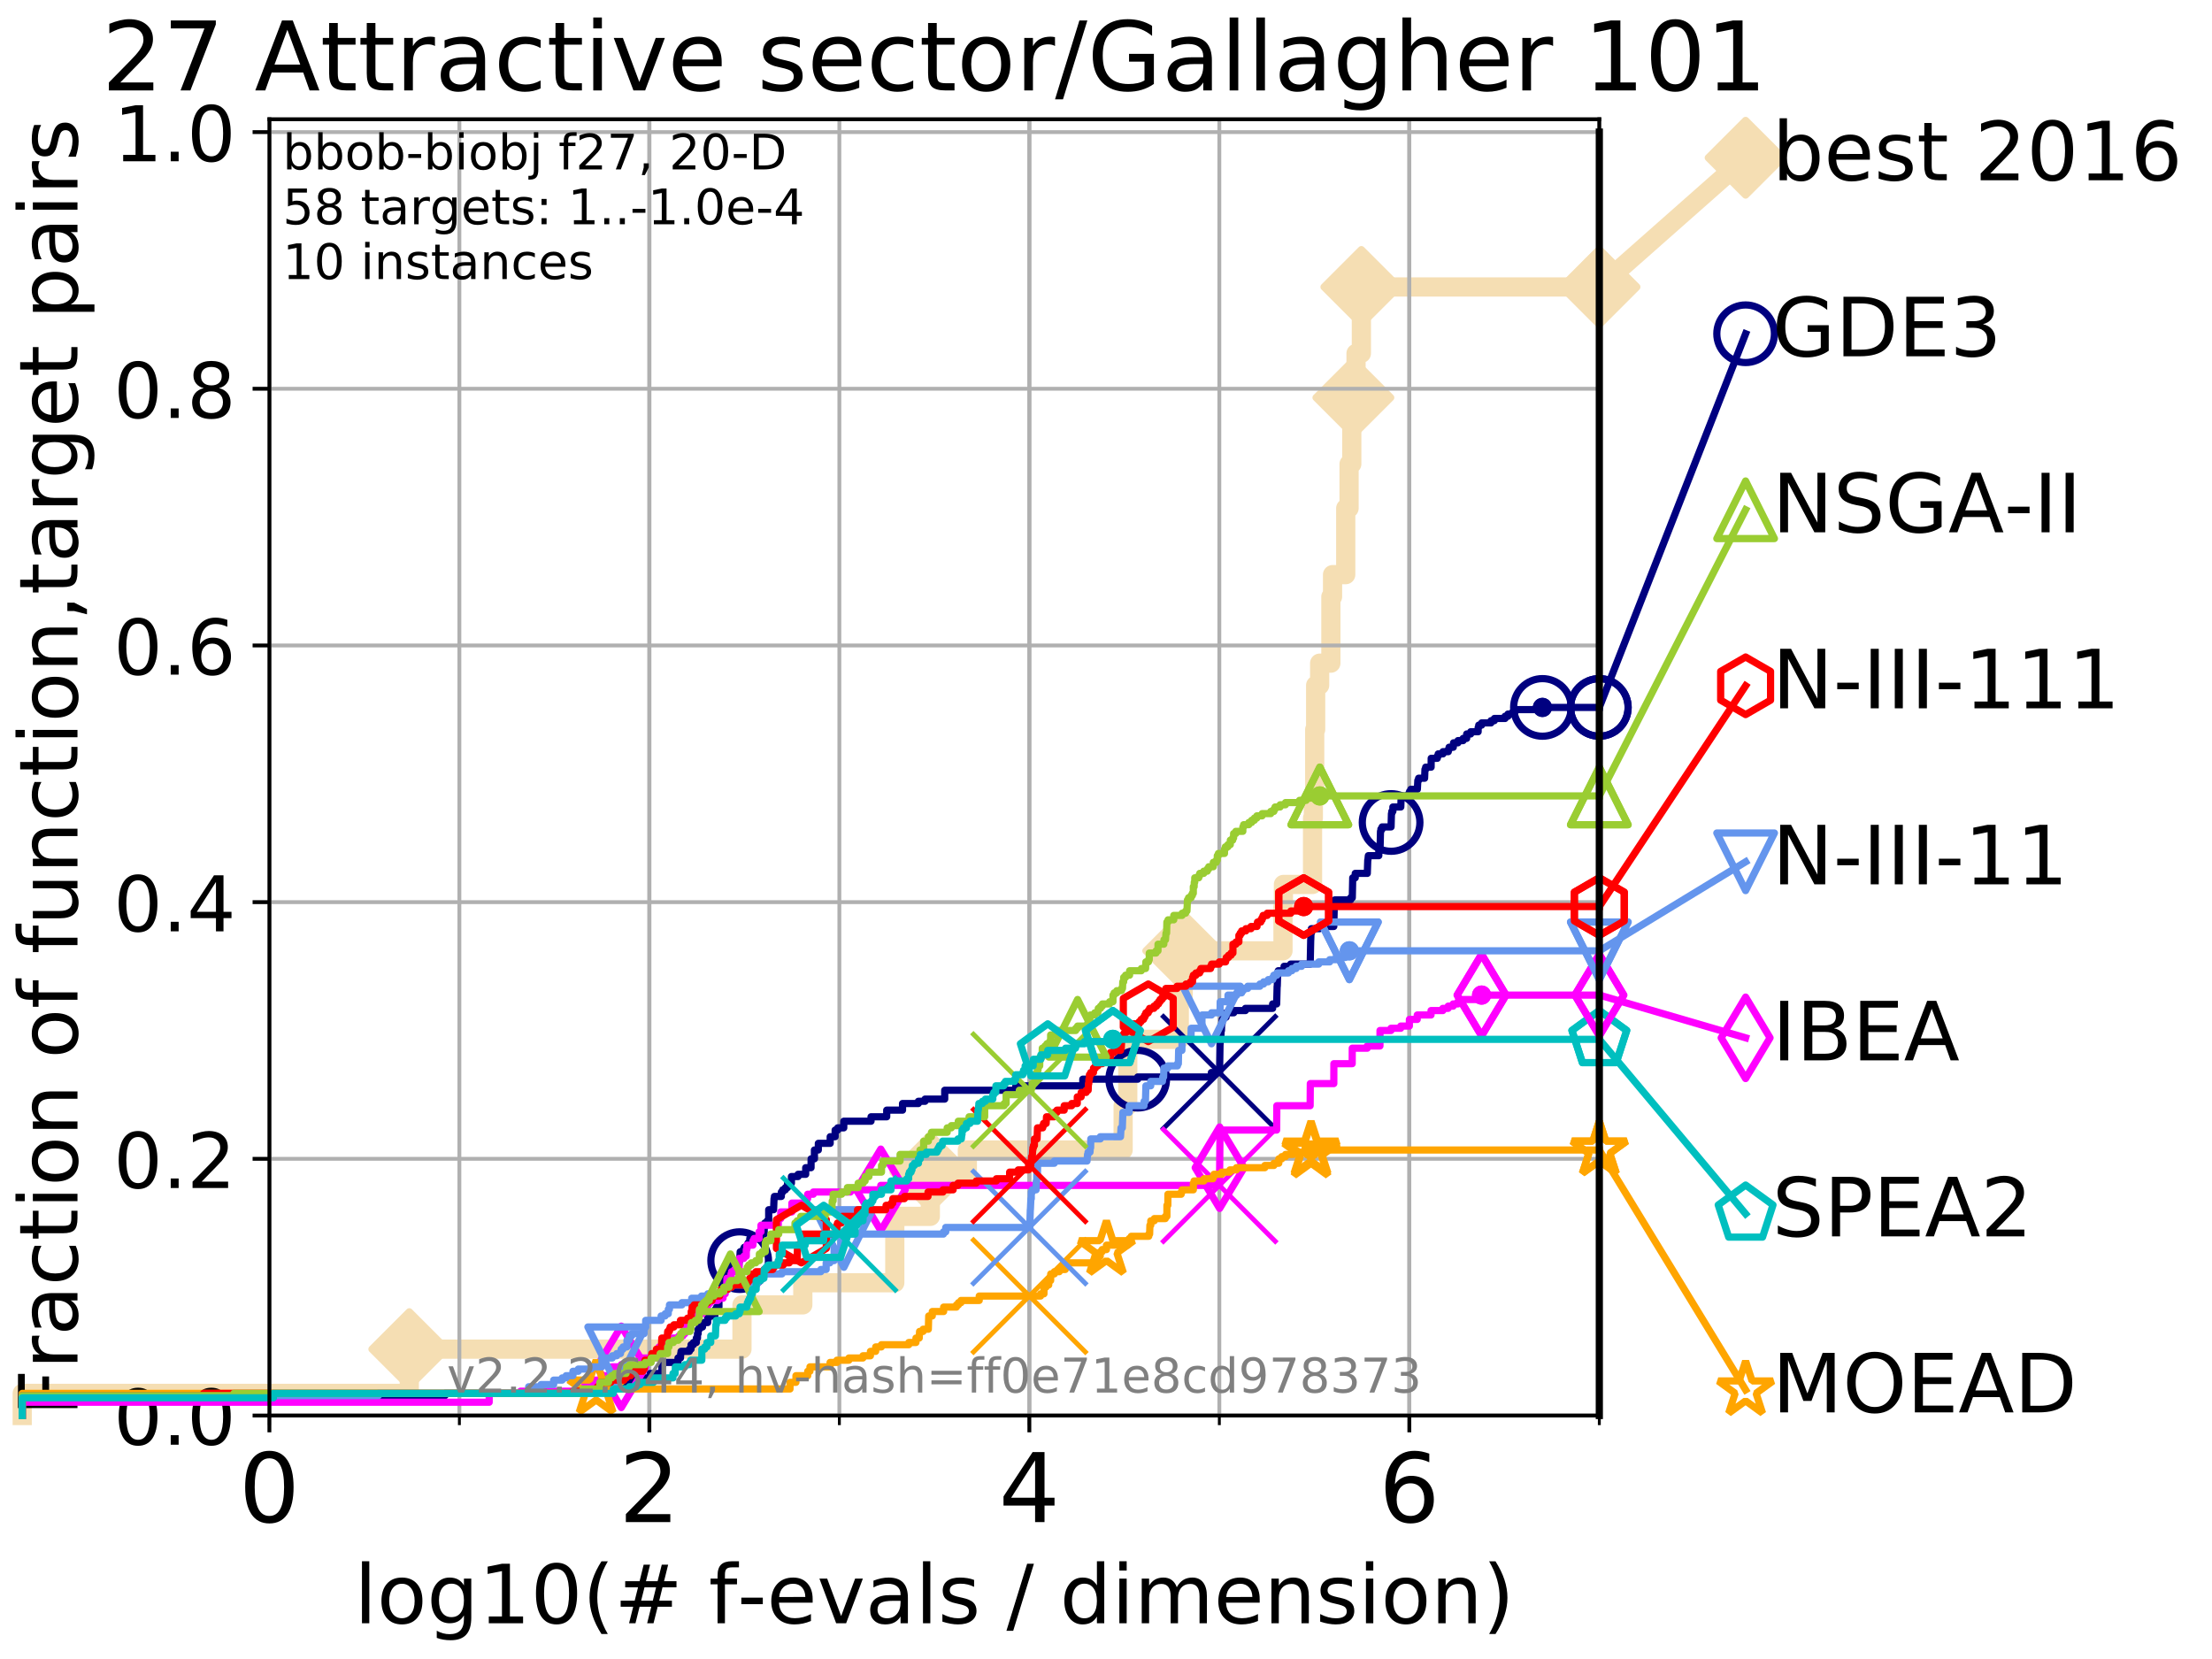 <?xml version="1.0" encoding="utf-8" standalone="no"?>
<!DOCTYPE svg PUBLIC "-//W3C//DTD SVG 1.1//EN"
  "http://www.w3.org/Graphics/SVG/1.1/DTD/svg11.dtd">
<!-- Created with matplotlib (http://matplotlib.org/) -->
<svg height="345.6pt" version="1.1" viewBox="0 0 460.8 345.6" width="460.8pt" xmlns="http://www.w3.org/2000/svg" xmlns:xlink="http://www.w3.org/1999/xlink">
 <defs>
  <style type="text/css">
*{stroke-linecap:butt;stroke-linejoin:round;}
  </style>
 </defs>
 <g id="figure_1">
  <g id="patch_1">
   <path d="M 0 345.6 
L 460.8 345.6 
L 460.8 0 
L 0 0 
z
" style="fill:#ffffff;"/>
  </g>
  <g id="axes_1">
   <g id="patch_2">
    <path d="M 56.12 294.88 
L 333.168 294.88 
L 333.168 24.84 
L 56.12 24.84 
z
" style="fill:#ffffff;"/>
   </g>
   <g id="line2d_1">
    <path d="M 4.627 294.88 
L 4.627 290.27 
L 85.265 290.27 
L 85.265 281.051 
L 154.565 281.051 
L 154.565 271.831 
L 167.241 271.831 
L 167.241 267.221 
L 186.402 267.221 
L 186.402 253.392 
L 193.806 253.392 
L 193.806 244.173 
L 201.518 244.173 
L 201.518 239.563 
L 233.969 239.563 
L 233.969 230.343 
L 234.934 230.343 
L 234.934 216.514 
L 245.67 216.514 
L 245.67 207.294 
L 246.484 207.294 
L 246.484 198.075 
L 267.271 198.075 
L 267.271 188.855 
L 267.359 188.855 
L 267.359 184.246 
L 273.426 184.246 
L 273.426 170.416 
L 273.595 170.416 
L 273.595 165.807 
L 273.877 165.807 
L 273.877 151.977 
L 274.074 151.977 
L 274.074 142.758 
L 274.908 142.758 
L 274.908 138.148 
L 277.245 138.148 
L 277.245 124.319 
L 277.593 124.319 
L 277.593 119.709 
L 280.341 119.709 
L 280.341 105.88 
L 281.036 105.88 
L 281.036 96.66 
L 281.601 96.66 
L 281.601 87.441 
L 281.933 87.441 
L 281.933 82.831 
L 282.487 82.831 
L 282.487 73.611 
L 283.598 73.611 
L 283.598 59.782 
L 333.168 59.782 
" style="fill:none;stroke:#f5deb3;stroke-linecap:square;stroke-width:4;"/>
   </g>
   <g id="line2d_2">
    <defs>
     <path d="M -0 7.778 
L 7.778 0 
L 0 -7.778 
L -7.778 -0 
z
" id="mcd73c2bd50" style="stroke:#f5deb3;stroke-linejoin:miter;stroke-width:1.5;"/>
    </defs>
    <g>
     <use style="fill:#f5deb3;stroke:#f5deb3;stroke-linejoin:miter;stroke-width:1.5;" x="85.265" xlink:href="#mcd73c2bd50" y="281.051"/>
     <use style="fill:#f5deb3;stroke:#f5deb3;stroke-linejoin:miter;stroke-width:1.5;" x="193.806" xlink:href="#mcd73c2bd50" y="244.173"/>
     <use style="fill:#f5deb3;stroke:#f5deb3;stroke-linejoin:miter;stroke-width:1.5;" x="246.484" xlink:href="#mcd73c2bd50" y="198.075"/>
     <use style="fill:#f5deb3;stroke:#f5deb3;stroke-linejoin:miter;stroke-width:1.5;" x="281.933" xlink:href="#mcd73c2bd50" y="82.831"/>
     <use style="fill:#f5deb3;stroke:#f5deb3;stroke-linejoin:miter;stroke-width:1.5;" x="283.598" xlink:href="#mcd73c2bd50" y="59.782"/>
     <use style="fill:#f5deb3;stroke:#f5deb3;stroke-linejoin:miter;stroke-width:1.5;" x="333.168" xlink:href="#mcd73c2bd50" y="59.782"/>
    </g>
   </g>
   <g id="line2d_3">
    <path style="fill:none;stroke:#f5deb3;stroke-linecap:square;stroke-width:4;"/>
    <g/>
   </g>
   <g id="line2d_4">
    <path d="M 333.168 59.782 
L 363.643 32.861 
" style="fill:none;stroke:#f5deb3;stroke-linecap:square;stroke-width:4;"/>
    <g>
     <use style="fill:#f5deb3;stroke:#f5deb3;stroke-linejoin:miter;stroke-width:1.5;" x="333.168" xlink:href="#mcd73c2bd50" y="59.782"/>
     <use style="fill:#f5deb3;stroke:#f5deb3;stroke-linejoin:miter;stroke-width:1.5;" x="363.643" xlink:href="#mcd73c2bd50" y="32.861"/>
    </g>
   </g>
   <g id="matplotlib.axis_1">
    <g id="xtick_1">
     <g id="line2d_5">
      <path clip-path="url(#pf5de304510)" d="M 56.12 294.88 
L 56.12 24.84 
" style="fill:none;stroke:#b0b0b0;stroke-linecap:square;stroke-width:0.8;"/>
     </g>
     <g id="line2d_6">
      <defs>
       <path d="M 0 0 
L 0 3.5 
" id="mea3cfacd89" style="stroke:#000000;stroke-width:0.8;"/>
      </defs>
      <g>
       <use style="stroke:#000000;stroke-width:0.8;" x="56.12" xlink:href="#mea3cfacd89" y="294.88"/>
      </g>
     </g>
     <g id="text_1">
      <!-- 0 -->
      <defs>
       <path d="M 31.781 66.406 
Q 24.172 66.406 20.328 58.906 
Q 16.5 51.422 16.5 36.375 
Q 16.5 21.391 20.328 13.891 
Q 24.172 6.391 31.781 6.391 
Q 39.453 6.391 43.281 13.891 
Q 47.125 21.391 47.125 36.375 
Q 47.125 51.422 43.281 58.906 
Q 39.453 66.406 31.781 66.406 
z
M 31.781 74.219 
Q 44.047 74.219 50.516 64.516 
Q 56.984 54.828 56.984 36.375 
Q 56.984 17.969 50.516 8.266 
Q 44.047 -1.422 31.781 -1.422 
Q 19.531 -1.422 13.062 8.266 
Q 6.594 17.969 6.594 36.375 
Q 6.594 54.828 13.062 64.516 
Q 19.531 74.219 31.781 74.219 
z
" id="DejaVuSans-30"/>
      </defs>
      <g transform="translate(49.758 317.077)scale(0.2 -0.2)">
       <use xlink:href="#DejaVuSans-30"/>
      </g>
     </g>
    </g>
    <g id="xtick_2">
     <g id="line2d_7">
      <path clip-path="url(#pf5de304510)" d="M 135.277 294.88 
L 135.277 24.84 
" style="fill:none;stroke:#b0b0b0;stroke-linecap:square;stroke-width:0.8;"/>
     </g>
     <g id="line2d_8">
      <g>
       <use style="stroke:#000000;stroke-width:0.8;" x="135.277" xlink:href="#mea3cfacd89" y="294.88"/>
      </g>
     </g>
     <g id="text_2">
      <!-- 2 -->
      <defs>
       <path d="M 19.188 8.297 
L 53.609 8.297 
L 53.609 0 
L 7.328 0 
L 7.328 8.297 
Q 12.938 14.109 22.625 23.891 
Q 32.328 33.688 34.812 36.531 
Q 39.547 41.844 41.422 45.531 
Q 43.312 49.219 43.312 52.781 
Q 43.312 58.594 39.234 62.25 
Q 35.156 65.922 28.609 65.922 
Q 23.969 65.922 18.812 64.312 
Q 13.672 62.703 7.812 59.422 
L 7.812 69.391 
Q 13.766 71.781 18.938 73 
Q 24.125 74.219 28.422 74.219 
Q 39.75 74.219 46.484 68.547 
Q 53.219 62.891 53.219 53.422 
Q 53.219 48.922 51.531 44.891 
Q 49.859 40.875 45.406 35.406 
Q 44.188 33.984 37.641 27.219 
Q 31.109 20.453 19.188 8.297 
z
" id="DejaVuSans-32"/>
      </defs>
      <g transform="translate(128.914 317.077)scale(0.2 -0.2)">
       <use xlink:href="#DejaVuSans-32"/>
      </g>
     </g>
    </g>
    <g id="xtick_3">
     <g id="line2d_9">
      <path clip-path="url(#pf5de304510)" d="M 214.433 294.88 
L 214.433 24.84 
" style="fill:none;stroke:#b0b0b0;stroke-linecap:square;stroke-width:0.8;"/>
     </g>
     <g id="line2d_10">
      <g>
       <use style="stroke:#000000;stroke-width:0.8;" x="214.433" xlink:href="#mea3cfacd89" y="294.88"/>
      </g>
     </g>
     <g id="text_3">
      <!-- 4 -->
      <defs>
       <path d="M 37.797 64.312 
L 12.891 25.391 
L 37.797 25.391 
z
M 35.203 72.906 
L 47.609 72.906 
L 47.609 25.391 
L 58.016 25.391 
L 58.016 17.188 
L 47.609 17.188 
L 47.609 0 
L 37.797 0 
L 37.797 17.188 
L 4.891 17.188 
L 4.891 26.703 
z
" id="DejaVuSans-34"/>
      </defs>
      <g transform="translate(208.071 317.077)scale(0.2 -0.2)">
       <use xlink:href="#DejaVuSans-34"/>
      </g>
     </g>
    </g>
    <g id="xtick_4">
     <g id="line2d_11">
      <path clip-path="url(#pf5de304510)" d="M 293.59 294.88 
L 293.59 24.84 
" style="fill:none;stroke:#b0b0b0;stroke-linecap:square;stroke-width:0.8;"/>
     </g>
     <g id="line2d_12">
      <g>
       <use style="stroke:#000000;stroke-width:0.8;" x="293.59" xlink:href="#mea3cfacd89" y="294.88"/>
      </g>
     </g>
     <g id="text_4">
      <!-- 6 -->
      <defs>
       <path d="M 33.016 40.375 
Q 26.375 40.375 22.484 35.828 
Q 18.609 31.297 18.609 23.391 
Q 18.609 15.531 22.484 10.953 
Q 26.375 6.391 33.016 6.391 
Q 39.656 6.391 43.531 10.953 
Q 47.406 15.531 47.406 23.391 
Q 47.406 31.297 43.531 35.828 
Q 39.656 40.375 33.016 40.375 
z
M 52.594 71.297 
L 52.594 62.312 
Q 48.875 64.062 45.094 64.984 
Q 41.312 65.922 37.594 65.922 
Q 27.828 65.922 22.672 59.328 
Q 17.531 52.734 16.797 39.406 
Q 19.672 43.656 24.016 45.922 
Q 28.375 48.188 33.594 48.188 
Q 44.578 48.188 50.953 41.516 
Q 57.328 34.859 57.328 23.391 
Q 57.328 12.156 50.688 5.359 
Q 44.047 -1.422 33.016 -1.422 
Q 20.359 -1.422 13.672 8.266 
Q 6.984 17.969 6.984 36.375 
Q 6.984 53.656 15.188 63.938 
Q 23.391 74.219 37.203 74.219 
Q 40.922 74.219 44.703 73.484 
Q 48.484 72.75 52.594 71.297 
z
" id="DejaVuSans-36"/>
      </defs>
      <g transform="translate(287.227 317.077)scale(0.2 -0.2)">
       <use xlink:href="#DejaVuSans-36"/>
      </g>
     </g>
    </g>
    <g id="xtick_5">
     <g id="line2d_13">
      <path clip-path="url(#pf5de304510)" d="M 56.12 294.88 
L 56.12 24.84 
" style="fill:none;stroke:#b0b0b0;stroke-linecap:square;stroke-width:0.8;"/>
     </g>
     <g id="line2d_14">
      <defs>
       <path d="M 0 0 
L 0 2 
" id="mfb4feb05bd" style="stroke:#000000;stroke-width:0.6;"/>
      </defs>
      <g>
       <use style="stroke:#000000;stroke-width:0.6;" x="56.12" xlink:href="#mfb4feb05bd" y="294.88"/>
      </g>
     </g>
    </g>
    <g id="xtick_6">
     <g id="line2d_15">
      <path clip-path="url(#pf5de304510)" d="M 95.698 294.88 
L 95.698 24.84 
" style="fill:none;stroke:#b0b0b0;stroke-linecap:square;stroke-width:0.8;"/>
     </g>
     <g id="line2d_16">
      <g>
       <use style="stroke:#000000;stroke-width:0.6;" x="95.698" xlink:href="#mfb4feb05bd" y="294.88"/>
      </g>
     </g>
    </g>
    <g id="xtick_7">
     <g id="line2d_17">
      <path clip-path="url(#pf5de304510)" d="M 135.277 294.88 
L 135.277 24.84 
" style="fill:none;stroke:#b0b0b0;stroke-linecap:square;stroke-width:0.8;"/>
     </g>
     <g id="line2d_18">
      <g>
       <use style="stroke:#000000;stroke-width:0.6;" x="135.277" xlink:href="#mfb4feb05bd" y="294.88"/>
      </g>
     </g>
    </g>
    <g id="xtick_8">
     <g id="line2d_19">
      <path clip-path="url(#pf5de304510)" d="M 174.855 294.88 
L 174.855 24.84 
" style="fill:none;stroke:#b0b0b0;stroke-linecap:square;stroke-width:0.8;"/>
     </g>
     <g id="line2d_20">
      <g>
       <use style="stroke:#000000;stroke-width:0.6;" x="174.855" xlink:href="#mfb4feb05bd" y="294.88"/>
      </g>
     </g>
    </g>
    <g id="xtick_9">
     <g id="line2d_21">
      <path clip-path="url(#pf5de304510)" d="M 214.433 294.88 
L 214.433 24.84 
" style="fill:none;stroke:#b0b0b0;stroke-linecap:square;stroke-width:0.8;"/>
     </g>
     <g id="line2d_22">
      <g>
       <use style="stroke:#000000;stroke-width:0.6;" x="214.433" xlink:href="#mfb4feb05bd" y="294.88"/>
      </g>
     </g>
    </g>
    <g id="xtick_10">
     <g id="line2d_23">
      <path clip-path="url(#pf5de304510)" d="M 254.011 294.88 
L 254.011 24.84 
" style="fill:none;stroke:#b0b0b0;stroke-linecap:square;stroke-width:0.8;"/>
     </g>
     <g id="line2d_24">
      <g>
       <use style="stroke:#000000;stroke-width:0.6;" x="254.011" xlink:href="#mfb4feb05bd" y="294.88"/>
      </g>
     </g>
    </g>
    <g id="xtick_11">
     <g id="line2d_25">
      <path clip-path="url(#pf5de304510)" d="M 293.59 294.88 
L 293.59 24.84 
" style="fill:none;stroke:#b0b0b0;stroke-linecap:square;stroke-width:0.8;"/>
     </g>
     <g id="line2d_26">
      <g>
       <use style="stroke:#000000;stroke-width:0.6;" x="293.59" xlink:href="#mfb4feb05bd" y="294.88"/>
      </g>
     </g>
    </g>
    <g id="xtick_12">
     <g id="line2d_27">
      <path clip-path="url(#pf5de304510)" d="M 333.168 294.88 
L 333.168 24.84 
" style="fill:none;stroke:#b0b0b0;stroke-linecap:square;stroke-width:0.8;"/>
     </g>
     <g id="line2d_28">
      <g>
       <use style="stroke:#000000;stroke-width:0.6;" x="333.168" xlink:href="#mfb4feb05bd" y="294.88"/>
      </g>
     </g>
    </g>
    <g id="text_5">
     <!-- log10(# f-evals / dimension) -->
     <defs>
      <path d="M 9.422 75.984 
L 18.406 75.984 
L 18.406 0 
L 9.422 0 
z
" id="DejaVuSans-6c"/>
      <path d="M 30.609 48.391 
Q 23.391 48.391 19.188 42.75 
Q 14.984 37.109 14.984 27.297 
Q 14.984 17.484 19.156 11.844 
Q 23.344 6.203 30.609 6.203 
Q 37.797 6.203 41.984 11.859 
Q 46.188 17.531 46.188 27.297 
Q 46.188 37.016 41.984 42.703 
Q 37.797 48.391 30.609 48.391 
z
M 30.609 56 
Q 42.328 56 49.016 48.375 
Q 55.719 40.766 55.719 27.297 
Q 55.719 13.875 49.016 6.219 
Q 42.328 -1.422 30.609 -1.422 
Q 18.844 -1.422 12.172 6.219 
Q 5.516 13.875 5.516 27.297 
Q 5.516 40.766 12.172 48.375 
Q 18.844 56 30.609 56 
z
" id="DejaVuSans-6f"/>
      <path d="M 45.406 27.984 
Q 45.406 37.75 41.375 43.109 
Q 37.359 48.484 30.078 48.484 
Q 22.859 48.484 18.828 43.109 
Q 14.797 37.75 14.797 27.984 
Q 14.797 18.266 18.828 12.891 
Q 22.859 7.516 30.078 7.516 
Q 37.359 7.516 41.375 12.891 
Q 45.406 18.266 45.406 27.984 
z
M 54.391 6.781 
Q 54.391 -7.172 48.188 -13.984 
Q 42 -20.797 29.203 -20.797 
Q 24.469 -20.797 20.266 -20.094 
Q 16.062 -19.391 12.109 -17.922 
L 12.109 -9.188 
Q 16.062 -11.328 19.922 -12.344 
Q 23.781 -13.375 27.781 -13.375 
Q 36.625 -13.375 41.016 -8.766 
Q 45.406 -4.156 45.406 5.172 
L 45.406 9.625 
Q 42.625 4.781 38.281 2.391 
Q 33.938 0 27.875 0 
Q 17.828 0 11.672 7.656 
Q 5.516 15.328 5.516 27.984 
Q 5.516 40.672 11.672 48.328 
Q 17.828 56 27.875 56 
Q 33.938 56 38.281 53.609 
Q 42.625 51.219 45.406 46.391 
L 45.406 54.688 
L 54.391 54.688 
z
" id="DejaVuSans-67"/>
      <path d="M 12.406 8.297 
L 28.516 8.297 
L 28.516 63.922 
L 10.984 60.406 
L 10.984 69.391 
L 28.422 72.906 
L 38.281 72.906 
L 38.281 8.297 
L 54.391 8.297 
L 54.391 0 
L 12.406 0 
z
" id="DejaVuSans-31"/>
      <path d="M 31 75.875 
Q 24.469 64.656 21.281 53.656 
Q 18.109 42.672 18.109 31.391 
Q 18.109 20.125 21.312 9.062 
Q 24.516 -2 31 -13.188 
L 23.188 -13.188 
Q 15.875 -1.703 12.234 9.375 
Q 8.594 20.453 8.594 31.391 
Q 8.594 42.281 12.203 53.312 
Q 15.828 64.359 23.188 75.875 
z
" id="DejaVuSans-28"/>
      <path d="M 51.125 44 
L 36.922 44 
L 32.812 27.688 
L 47.125 27.688 
z
M 43.797 71.781 
L 38.719 51.516 
L 52.984 51.516 
L 58.109 71.781 
L 65.922 71.781 
L 60.891 51.516 
L 76.125 51.516 
L 76.125 44 
L 58.984 44 
L 54.984 27.688 
L 70.516 27.688 
L 70.516 20.219 
L 53.078 20.219 
L 48 0 
L 40.188 0 
L 45.219 20.219 
L 30.906 20.219 
L 25.875 0 
L 18.016 0 
L 23.094 20.219 
L 7.719 20.219 
L 7.719 27.688 
L 24.906 27.688 
L 29 44 
L 13.281 44 
L 13.281 51.516 
L 30.906 51.516 
L 35.891 71.781 
z
" id="DejaVuSans-23"/>
      <path id="DejaVuSans-20"/>
      <path d="M 37.109 75.984 
L 37.109 68.5 
L 28.516 68.5 
Q 23.688 68.5 21.797 66.547 
Q 19.922 64.594 19.922 59.516 
L 19.922 54.688 
L 34.719 54.688 
L 34.719 47.703 
L 19.922 47.703 
L 19.922 0 
L 10.891 0 
L 10.891 47.703 
L 2.297 47.703 
L 2.297 54.688 
L 10.891 54.688 
L 10.891 58.5 
Q 10.891 67.625 15.141 71.797 
Q 19.391 75.984 28.609 75.984 
z
" id="DejaVuSans-66"/>
      <path d="M 4.891 31.391 
L 31.203 31.391 
L 31.203 23.391 
L 4.891 23.391 
z
" id="DejaVuSans-2d"/>
      <path d="M 56.203 29.594 
L 56.203 25.203 
L 14.891 25.203 
Q 15.484 15.922 20.484 11.062 
Q 25.484 6.203 34.422 6.203 
Q 39.594 6.203 44.453 7.469 
Q 49.312 8.734 54.109 11.281 
L 54.109 2.781 
Q 49.266 0.734 44.188 -0.344 
Q 39.109 -1.422 33.891 -1.422 
Q 20.797 -1.422 13.156 6.188 
Q 5.516 13.812 5.516 26.812 
Q 5.516 40.234 12.766 48.109 
Q 20.016 56 32.328 56 
Q 43.359 56 49.781 48.891 
Q 56.203 41.797 56.203 29.594 
z
M 47.219 32.234 
Q 47.125 39.594 43.094 43.984 
Q 39.062 48.391 32.422 48.391 
Q 24.906 48.391 20.391 44.141 
Q 15.875 39.891 15.188 32.172 
z
" id="DejaVuSans-65"/>
      <path d="M 2.984 54.688 
L 12.5 54.688 
L 29.594 8.797 
L 46.688 54.688 
L 56.203 54.688 
L 35.688 0 
L 23.484 0 
z
" id="DejaVuSans-76"/>
      <path d="M 34.281 27.484 
Q 23.391 27.484 19.188 25 
Q 14.984 22.516 14.984 16.5 
Q 14.984 11.719 18.141 8.906 
Q 21.297 6.109 26.703 6.109 
Q 34.188 6.109 38.703 11.406 
Q 43.219 16.703 43.219 25.484 
L 43.219 27.484 
z
M 52.203 31.203 
L 52.203 0 
L 43.219 0 
L 43.219 8.297 
Q 40.141 3.328 35.547 0.953 
Q 30.953 -1.422 24.312 -1.422 
Q 15.922 -1.422 10.953 3.297 
Q 6 8.016 6 15.922 
Q 6 25.141 12.172 29.828 
Q 18.359 34.516 30.609 34.516 
L 43.219 34.516 
L 43.219 35.406 
Q 43.219 41.609 39.141 45 
Q 35.062 48.391 27.688 48.391 
Q 23 48.391 18.547 47.266 
Q 14.109 46.141 10.016 43.891 
L 10.016 52.203 
Q 14.938 54.109 19.578 55.047 
Q 24.219 56 28.609 56 
Q 40.484 56 46.344 49.844 
Q 52.203 43.703 52.203 31.203 
z
" id="DejaVuSans-61"/>
      <path d="M 44.281 53.078 
L 44.281 44.578 
Q 40.484 46.531 36.375 47.5 
Q 32.281 48.484 27.875 48.484 
Q 21.188 48.484 17.844 46.438 
Q 14.5 44.391 14.5 40.281 
Q 14.5 37.156 16.891 35.375 
Q 19.281 33.594 26.516 31.984 
L 29.594 31.297 
Q 39.156 29.25 43.188 25.516 
Q 47.219 21.781 47.219 15.094 
Q 47.219 7.469 41.188 3.016 
Q 35.156 -1.422 24.609 -1.422 
Q 20.219 -1.422 15.453 -0.562 
Q 10.688 0.297 5.422 2 
L 5.422 11.281 
Q 10.406 8.688 15.234 7.391 
Q 20.062 6.109 24.812 6.109 
Q 31.156 6.109 34.562 8.281 
Q 37.984 10.453 37.984 14.406 
Q 37.984 18.062 35.516 20.016 
Q 33.062 21.969 24.703 23.781 
L 21.578 24.516 
Q 13.234 26.266 9.516 29.906 
Q 5.812 33.547 5.812 39.891 
Q 5.812 47.609 11.281 51.797 
Q 16.75 56 26.812 56 
Q 31.781 56 36.172 55.266 
Q 40.578 54.547 44.281 53.078 
z
" id="DejaVuSans-73"/>
      <path d="M 25.391 72.906 
L 33.688 72.906 
L 8.297 -9.281 
L 0 -9.281 
z
" id="DejaVuSans-2f"/>
      <path d="M 45.406 46.391 
L 45.406 75.984 
L 54.391 75.984 
L 54.391 0 
L 45.406 0 
L 45.406 8.203 
Q 42.578 3.328 38.25 0.953 
Q 33.938 -1.422 27.875 -1.422 
Q 17.969 -1.422 11.734 6.484 
Q 5.516 14.406 5.516 27.297 
Q 5.516 40.188 11.734 48.094 
Q 17.969 56 27.875 56 
Q 33.938 56 38.25 53.625 
Q 42.578 51.266 45.406 46.391 
z
M 14.797 27.297 
Q 14.797 17.391 18.875 11.75 
Q 22.953 6.109 30.078 6.109 
Q 37.203 6.109 41.297 11.75 
Q 45.406 17.391 45.406 27.297 
Q 45.406 37.203 41.297 42.844 
Q 37.203 48.484 30.078 48.484 
Q 22.953 48.484 18.875 42.844 
Q 14.797 37.203 14.797 27.297 
z
" id="DejaVuSans-64"/>
      <path d="M 9.422 54.688 
L 18.406 54.688 
L 18.406 0 
L 9.422 0 
z
M 9.422 75.984 
L 18.406 75.984 
L 18.406 64.594 
L 9.422 64.594 
z
" id="DejaVuSans-69"/>
      <path d="M 52 44.188 
Q 55.375 50.25 60.062 53.125 
Q 64.75 56 71.094 56 
Q 79.641 56 84.281 50.016 
Q 88.922 44.047 88.922 33.016 
L 88.922 0 
L 79.891 0 
L 79.891 32.719 
Q 79.891 40.578 77.094 44.375 
Q 74.312 48.188 68.609 48.188 
Q 61.625 48.188 57.562 43.547 
Q 53.516 38.922 53.516 30.906 
L 53.516 0 
L 44.484 0 
L 44.484 32.719 
Q 44.484 40.625 41.703 44.406 
Q 38.922 48.188 33.109 48.188 
Q 26.219 48.188 22.156 43.531 
Q 18.109 38.875 18.109 30.906 
L 18.109 0 
L 9.078 0 
L 9.078 54.688 
L 18.109 54.688 
L 18.109 46.188 
Q 21.188 51.219 25.484 53.609 
Q 29.781 56 35.688 56 
Q 41.656 56 45.828 52.969 
Q 50 49.953 52 44.188 
z
" id="DejaVuSans-6d"/>
      <path d="M 54.891 33.016 
L 54.891 0 
L 45.906 0 
L 45.906 32.719 
Q 45.906 40.484 42.875 44.328 
Q 39.844 48.188 33.797 48.188 
Q 26.516 48.188 22.312 43.547 
Q 18.109 38.922 18.109 30.906 
L 18.109 0 
L 9.078 0 
L 9.078 54.688 
L 18.109 54.688 
L 18.109 46.188 
Q 21.344 51.125 25.703 53.562 
Q 30.078 56 35.797 56 
Q 45.219 56 50.047 50.172 
Q 54.891 44.344 54.891 33.016 
z
" id="DejaVuSans-6e"/>
      <path d="M 8.016 75.875 
L 15.828 75.875 
Q 23.141 64.359 26.781 53.312 
Q 30.422 42.281 30.422 31.391 
Q 30.422 20.453 26.781 9.375 
Q 23.141 -1.703 15.828 -13.188 
L 8.016 -13.188 
Q 14.5 -2 17.703 9.062 
Q 20.906 20.125 20.906 31.391 
Q 20.906 42.672 17.703 53.656 
Q 14.5 64.656 8.016 75.875 
z
" id="DejaVuSans-29"/>
     </defs>
     <g transform="translate(73.803 338.154)scale(0.17 -0.17)">
      <use xlink:href="#DejaVuSans-6c"/>
      <use x="27.783" xlink:href="#DejaVuSans-6f"/>
      <use x="88.965" xlink:href="#DejaVuSans-67"/>
      <use x="152.441" xlink:href="#DejaVuSans-31"/>
      <use x="216.064" xlink:href="#DejaVuSans-30"/>
      <use x="279.688" xlink:href="#DejaVuSans-28"/>
      <use x="318.701" xlink:href="#DejaVuSans-23"/>
      <use x="402.49" xlink:href="#DejaVuSans-20"/>
      <use x="434.277" xlink:href="#DejaVuSans-66"/>
      <use x="469.404" xlink:href="#DejaVuSans-2d"/>
      <use x="505.488" xlink:href="#DejaVuSans-65"/>
      <use x="567.012" xlink:href="#DejaVuSans-76"/>
      <use x="626.191" xlink:href="#DejaVuSans-61"/>
      <use x="687.471" xlink:href="#DejaVuSans-6c"/>
      <use x="715.254" xlink:href="#DejaVuSans-73"/>
      <use x="767.354" xlink:href="#DejaVuSans-20"/>
      <use x="799.141" xlink:href="#DejaVuSans-2f"/>
      <use x="832.832" xlink:href="#DejaVuSans-20"/>
      <use x="864.619" xlink:href="#DejaVuSans-64"/>
      <use x="928.096" xlink:href="#DejaVuSans-69"/>
      <use x="955.879" xlink:href="#DejaVuSans-6d"/>
      <use x="1053.291" xlink:href="#DejaVuSans-65"/>
      <use x="1114.814" xlink:href="#DejaVuSans-6e"/>
      <use x="1178.193" xlink:href="#DejaVuSans-73"/>
      <use x="1230.293" xlink:href="#DejaVuSans-69"/>
      <use x="1258.076" xlink:href="#DejaVuSans-6f"/>
      <use x="1319.258" xlink:href="#DejaVuSans-6e"/>
      <use x="1382.637" xlink:href="#DejaVuSans-29"/>
     </g>
    </g>
   </g>
   <g id="matplotlib.axis_2">
    <g id="ytick_1">
     <g id="line2d_29">
      <path clip-path="url(#pf5de304510)" d="M 56.12 294.88 
L 333.168 294.88 
" style="fill:none;stroke:#b0b0b0;stroke-linecap:square;stroke-width:0.8;"/>
     </g>
     <g id="line2d_30">
      <defs>
       <path d="M 0 0 
L -3.5 0 
" id="m30f4d2b7ad" style="stroke:#000000;stroke-width:0.8;"/>
      </defs>
      <g>
       <use style="stroke:#000000;stroke-width:0.8;" x="56.12" xlink:href="#m30f4d2b7ad" y="294.88"/>
      </g>
     </g>
     <g id="text_6">
      <!-- 0.0 -->
      <defs>
       <path d="M 10.688 12.406 
L 21 12.406 
L 21 0 
L 10.688 0 
z
" id="DejaVuSans-2e"/>
      </defs>
      <g transform="translate(23.675 300.959)scale(0.16 -0.16)">
       <use xlink:href="#DejaVuSans-30"/>
       <use x="63.623" xlink:href="#DejaVuSans-2e"/>
       <use x="95.41" xlink:href="#DejaVuSans-30"/>
      </g>
     </g>
    </g>
    <g id="ytick_2">
     <g id="line2d_31">
      <path clip-path="url(#pf5de304510)" d="M 56.12 241.407 
L 333.168 241.407 
" style="fill:none;stroke:#b0b0b0;stroke-linecap:square;stroke-width:0.8;"/>
     </g>
     <g id="line2d_32">
      <g>
       <use style="stroke:#000000;stroke-width:0.8;" x="56.12" xlink:href="#m30f4d2b7ad" y="241.407"/>
      </g>
     </g>
     <g id="text_7">
      <!-- 0.2 -->
      <g transform="translate(23.675 247.485)scale(0.16 -0.16)">
       <use xlink:href="#DejaVuSans-30"/>
       <use x="63.623" xlink:href="#DejaVuSans-2e"/>
       <use x="95.41" xlink:href="#DejaVuSans-32"/>
      </g>
     </g>
    </g>
    <g id="ytick_3">
     <g id="line2d_33">
      <path clip-path="url(#pf5de304510)" d="M 56.12 187.933 
L 333.168 187.933 
" style="fill:none;stroke:#b0b0b0;stroke-linecap:square;stroke-width:0.8;"/>
     </g>
     <g id="line2d_34">
      <g>
       <use style="stroke:#000000;stroke-width:0.8;" x="56.12" xlink:href="#m30f4d2b7ad" y="187.933"/>
      </g>
     </g>
     <g id="text_8">
      <!-- 0.4 -->
      <g transform="translate(23.675 194.012)scale(0.16 -0.16)">
       <use xlink:href="#DejaVuSans-30"/>
       <use x="63.623" xlink:href="#DejaVuSans-2e"/>
       <use x="95.41" xlink:href="#DejaVuSans-34"/>
      </g>
     </g>
    </g>
    <g id="ytick_4">
     <g id="line2d_35">
      <path clip-path="url(#pf5de304510)" d="M 56.12 134.46 
L 333.168 134.46 
" style="fill:none;stroke:#b0b0b0;stroke-linecap:square;stroke-width:0.8;"/>
     </g>
     <g id="line2d_36">
      <g>
       <use style="stroke:#000000;stroke-width:0.8;" x="56.12" xlink:href="#m30f4d2b7ad" y="134.46"/>
      </g>
     </g>
     <g id="text_9">
      <!-- 0.6 -->
      <g transform="translate(23.675 140.539)scale(0.16 -0.16)">
       <use xlink:href="#DejaVuSans-30"/>
       <use x="63.623" xlink:href="#DejaVuSans-2e"/>
       <use x="95.41" xlink:href="#DejaVuSans-36"/>
      </g>
     </g>
    </g>
    <g id="ytick_5">
     <g id="line2d_37">
      <path clip-path="url(#pf5de304510)" d="M 56.12 80.987 
L 333.168 80.987 
" style="fill:none;stroke:#b0b0b0;stroke-linecap:square;stroke-width:0.8;"/>
     </g>
     <g id="line2d_38">
      <g>
       <use style="stroke:#000000;stroke-width:0.8;" x="56.12" xlink:href="#m30f4d2b7ad" y="80.987"/>
      </g>
     </g>
     <g id="text_10">
      <!-- 0.8 -->
      <defs>
       <path d="M 31.781 34.625 
Q 24.75 34.625 20.719 30.859 
Q 16.703 27.094 16.703 20.516 
Q 16.703 13.922 20.719 10.156 
Q 24.75 6.391 31.781 6.391 
Q 38.812 6.391 42.859 10.172 
Q 46.922 13.969 46.922 20.516 
Q 46.922 27.094 42.891 30.859 
Q 38.875 34.625 31.781 34.625 
z
M 21.922 38.812 
Q 15.578 40.375 12.031 44.719 
Q 8.5 49.078 8.5 55.328 
Q 8.5 64.062 14.719 69.141 
Q 20.953 74.219 31.781 74.219 
Q 42.672 74.219 48.875 69.141 
Q 55.078 64.062 55.078 55.328 
Q 55.078 49.078 51.531 44.719 
Q 48 40.375 41.703 38.812 
Q 48.828 37.156 52.797 32.312 
Q 56.781 27.484 56.781 20.516 
Q 56.781 9.906 50.312 4.234 
Q 43.844 -1.422 31.781 -1.422 
Q 19.734 -1.422 13.25 4.234 
Q 6.781 9.906 6.781 20.516 
Q 6.781 27.484 10.781 32.312 
Q 14.797 37.156 21.922 38.812 
z
M 18.312 54.391 
Q 18.312 48.734 21.844 45.562 
Q 25.391 42.391 31.781 42.391 
Q 38.141 42.391 41.719 45.562 
Q 45.312 48.734 45.312 54.391 
Q 45.312 60.062 41.719 63.234 
Q 38.141 66.406 31.781 66.406 
Q 25.391 66.406 21.844 63.234 
Q 18.312 60.062 18.312 54.391 
z
" id="DejaVuSans-38"/>
      </defs>
      <g transform="translate(23.675 87.066)scale(0.16 -0.16)">
       <use xlink:href="#DejaVuSans-30"/>
       <use x="63.623" xlink:href="#DejaVuSans-2e"/>
       <use x="95.41" xlink:href="#DejaVuSans-38"/>
      </g>
     </g>
    </g>
    <g id="ytick_6">
     <g id="line2d_39">
      <path clip-path="url(#pf5de304510)" d="M 56.12 27.514 
L 333.168 27.514 
" style="fill:none;stroke:#b0b0b0;stroke-linecap:square;stroke-width:0.8;"/>
     </g>
     <g id="line2d_40">
      <g>
       <use style="stroke:#000000;stroke-width:0.8;" x="56.12" xlink:href="#m30f4d2b7ad" y="27.514"/>
      </g>
     </g>
     <g id="text_11">
      <!-- 1.0 -->
      <g transform="translate(23.675 33.592)scale(0.16 -0.16)">
       <use xlink:href="#DejaVuSans-31"/>
       <use x="63.623" xlink:href="#DejaVuSans-2e"/>
       <use x="95.41" xlink:href="#DejaVuSans-30"/>
      </g>
     </g>
    </g>
    <g id="text_12">
     <!-- Fraction of function,target pairs -->
     <defs>
      <path d="M 9.812 72.906 
L 51.703 72.906 
L 51.703 64.594 
L 19.672 64.594 
L 19.672 43.109 
L 48.578 43.109 
L 48.578 34.812 
L 19.672 34.812 
L 19.672 0 
L 9.812 0 
z
" id="DejaVuSans-46"/>
      <path d="M 41.109 46.297 
Q 39.594 47.172 37.812 47.578 
Q 36.031 48 33.891 48 
Q 26.266 48 22.188 43.047 
Q 18.109 38.094 18.109 28.812 
L 18.109 0 
L 9.078 0 
L 9.078 54.688 
L 18.109 54.688 
L 18.109 46.188 
Q 20.953 51.172 25.484 53.578 
Q 30.031 56 36.531 56 
Q 37.453 56 38.578 55.875 
Q 39.703 55.766 41.062 55.516 
z
" id="DejaVuSans-72"/>
      <path d="M 48.781 52.594 
L 48.781 44.188 
Q 44.969 46.297 41.141 47.344 
Q 37.312 48.391 33.406 48.391 
Q 24.656 48.391 19.812 42.844 
Q 14.984 37.312 14.984 27.297 
Q 14.984 17.281 19.812 11.734 
Q 24.656 6.203 33.406 6.203 
Q 37.312 6.203 41.141 7.25 
Q 44.969 8.297 48.781 10.406 
L 48.781 2.094 
Q 45.016 0.344 40.984 -0.531 
Q 36.969 -1.422 32.422 -1.422 
Q 20.062 -1.422 12.781 6.344 
Q 5.516 14.109 5.516 27.297 
Q 5.516 40.672 12.859 48.328 
Q 20.219 56 33.016 56 
Q 37.156 56 41.109 55.141 
Q 45.062 54.297 48.781 52.594 
z
" id="DejaVuSans-63"/>
      <path d="M 18.312 70.219 
L 18.312 54.688 
L 36.812 54.688 
L 36.812 47.703 
L 18.312 47.703 
L 18.312 18.016 
Q 18.312 11.328 20.141 9.422 
Q 21.969 7.516 27.594 7.516 
L 36.812 7.516 
L 36.812 0 
L 27.594 0 
Q 17.188 0 13.234 3.875 
Q 9.281 7.766 9.281 18.016 
L 9.281 47.703 
L 2.688 47.703 
L 2.688 54.688 
L 9.281 54.688 
L 9.281 70.219 
z
" id="DejaVuSans-74"/>
      <path d="M 8.5 21.578 
L 8.5 54.688 
L 17.484 54.688 
L 17.484 21.922 
Q 17.484 14.156 20.5 10.266 
Q 23.531 6.391 29.594 6.391 
Q 36.859 6.391 41.078 11.031 
Q 45.312 15.672 45.312 23.688 
L 45.312 54.688 
L 54.297 54.688 
L 54.297 0 
L 45.312 0 
L 45.312 8.406 
Q 42.047 3.422 37.719 1 
Q 33.406 -1.422 27.688 -1.422 
Q 18.266 -1.422 13.375 4.438 
Q 8.5 10.297 8.5 21.578 
z
M 31.109 56 
z
" id="DejaVuSans-75"/>
      <path d="M 11.719 12.406 
L 22.016 12.406 
L 22.016 4 
L 14.016 -11.625 
L 7.719 -11.625 
L 11.719 4 
z
" id="DejaVuSans-2c"/>
      <path d="M 18.109 8.203 
L 18.109 -20.797 
L 9.078 -20.797 
L 9.078 54.688 
L 18.109 54.688 
L 18.109 46.391 
Q 20.953 51.266 25.266 53.625 
Q 29.594 56 35.594 56 
Q 45.562 56 51.781 48.094 
Q 58.016 40.188 58.016 27.297 
Q 58.016 14.406 51.781 6.484 
Q 45.562 -1.422 35.594 -1.422 
Q 29.594 -1.422 25.266 0.953 
Q 20.953 3.328 18.109 8.203 
z
M 48.688 27.297 
Q 48.688 37.203 44.609 42.844 
Q 40.531 48.484 33.406 48.484 
Q 26.266 48.484 22.188 42.844 
Q 18.109 37.203 18.109 27.297 
Q 18.109 17.391 22.188 11.75 
Q 26.266 6.109 33.406 6.109 
Q 40.531 6.109 44.609 11.75 
Q 48.688 17.391 48.688 27.297 
z
" id="DejaVuSans-70"/>
     </defs>
     <g transform="translate(16.14 294.999)rotate(-90)scale(0.17 -0.17)">
      <use xlink:href="#DejaVuSans-46"/>
      <use x="57.41" xlink:href="#DejaVuSans-72"/>
      <use x="98.523" xlink:href="#DejaVuSans-61"/>
      <use x="159.803" xlink:href="#DejaVuSans-63"/>
      <use x="214.783" xlink:href="#DejaVuSans-74"/>
      <use x="253.992" xlink:href="#DejaVuSans-69"/>
      <use x="281.775" xlink:href="#DejaVuSans-6f"/>
      <use x="342.957" xlink:href="#DejaVuSans-6e"/>
      <use x="406.336" xlink:href="#DejaVuSans-20"/>
      <use x="438.123" xlink:href="#DejaVuSans-6f"/>
      <use x="499.305" xlink:href="#DejaVuSans-66"/>
      <use x="534.51" xlink:href="#DejaVuSans-20"/>
      <use x="566.297" xlink:href="#DejaVuSans-66"/>
      <use x="601.502" xlink:href="#DejaVuSans-75"/>
      <use x="664.881" xlink:href="#DejaVuSans-6e"/>
      <use x="728.26" xlink:href="#DejaVuSans-63"/>
      <use x="783.24" xlink:href="#DejaVuSans-74"/>
      <use x="822.449" xlink:href="#DejaVuSans-69"/>
      <use x="850.232" xlink:href="#DejaVuSans-6f"/>
      <use x="911.414" xlink:href="#DejaVuSans-6e"/>
      <use x="974.793" xlink:href="#DejaVuSans-2c"/>
      <use x="1006.58" xlink:href="#DejaVuSans-74"/>
      <use x="1045.789" xlink:href="#DejaVuSans-61"/>
      <use x="1107.068" xlink:href="#DejaVuSans-72"/>
      <use x="1148.166" xlink:href="#DejaVuSans-67"/>
      <use x="1211.643" xlink:href="#DejaVuSans-65"/>
      <use x="1273.166" xlink:href="#DejaVuSans-74"/>
      <use x="1312.375" xlink:href="#DejaVuSans-20"/>
      <use x="1344.162" xlink:href="#DejaVuSans-70"/>
      <use x="1407.639" xlink:href="#DejaVuSans-61"/>
      <use x="1468.918" xlink:href="#DejaVuSans-69"/>
      <use x="1496.701" xlink:href="#DejaVuSans-72"/>
      <use x="1537.814" xlink:href="#DejaVuSans-73"/>
     </g>
    </g>
   </g>
   <g id="line2d_41">
    <defs>
     <path d="M 0 1.5 
C 0.398 1.5 0.779 1.342 1.061 1.061 
C 1.342 0.779 1.5 0.398 1.5 0 
C 1.5 -0.398 1.342 -0.779 1.061 -1.061 
C 0.779 -1.342 0.398 -1.5 0 -1.5 
C -0.398 -1.5 -0.779 -1.342 -1.061 -1.061 
C -1.342 -0.779 -1.5 -0.398 -1.5 0 
C -1.5 0.398 -1.342 0.779 -1.061 1.061 
C -0.779 1.342 -0.398 1.5 0 1.5 
z
" id="mf2a0959e64" style="stroke:#f5deb3;"/>
    </defs>
    <g>
     <use style="fill:#f5deb3;stroke:#f5deb3;" x="283.598" xlink:href="#mf2a0959e64" y="59.782"/>
     <use style="fill:#f5deb3;stroke:#f5deb3;" x="283.598" xlink:href="#mf2a0959e64" y="59.782"/>
    </g>
   </g>
   <g id="line2d_42">
    <defs>
     <path d="M 0 1.5 
C 0.398 1.5 0.779 1.342 1.061 1.061 
C 1.342 0.779 1.5 0.398 1.5 0 
C 1.5 -0.398 1.342 -0.779 1.061 -1.061 
C 0.779 -1.342 0.398 -1.5 0 -1.5 
C -0.398 -1.5 -0.779 -1.342 -1.061 -1.061 
C -1.342 -0.779 -1.5 -0.398 -1.5 0 
C -1.5 0.398 -1.342 0.779 -1.061 1.061 
C -0.779 1.342 -0.398 1.5 0 1.5 
z
" id="m6c8b88a711" style="stroke:#000080;"/>
    </defs>
    <g>
     <use style="fill:#000080;stroke:#000080;" x="321.319" xlink:href="#m6c8b88a711" y="147.368"/>
     <use style="fill:#000080;stroke:#000080;" x="321.319" xlink:href="#m6c8b88a711" y="147.368"/>
    </g>
   </g>
   <g id="line2d_43">
    <path d="M 4.627 294.88 
L 4.627 290.731 
L 92.701 290.731 
L 92.701 290.27 
L 120.014 290.27 
L 120.014 289.809 
L 126.568 289.809 
L 126.568 288.887 
L 126.752 288.887 
L 126.752 288.426 
L 130.355 288.426 
L 130.355 287.504 
L 133.523 287.504 
L 133.523 287.043 
L 135.422 287.043 
L 135.422 286.121 
L 137.843 286.121 
L 137.909 284.278 
L 138.122 284.278 
L 138.122 283.817 
L 141.237 283.817 
L 141.237 282.895 
L 141.758 282.895 
L 141.799 281.973 
L 141.875 281.973 
L 141.875 281.512 
L 143.611 281.512 
L 143.611 281.051 
L 143.957 281.051 
L 143.957 280.129 
L 144.453 280.129 
L 144.453 279.668 
L 145.062 279.668 
L 145.062 278.746 
L 145.298 278.746 
L 145.298 277.824 
L 145.442 277.824 
L 145.442 276.902 
L 145.687 276.902 
L 145.687 276.441 
L 146.345 276.441 
L 146.359 275.519 
L 147.421 275.519 
L 147.421 274.597 
L 147.628 274.597 
L 147.628 274.136 
L 148.907 274.136 
L 149.012 272.753 
L 149.284 272.753 
L 149.284 272.292 
L 149.768 272.292 
L 149.772 269.987 
L 150.032 269.987 
L 150.032 269.065 
L 150.4 269.065 
L 150.4 267.682 
L 150.644 267.682 
L 150.644 265.838 
L 151.404 265.838 
L 151.498 264.917 
L 151.793 264.917 
L 151.793 263.995 
L 152.093 263.995 
L 152.093 263.534 
L 153.929 263.534 
L 153.996 262.612 
L 154.086 262.612 
L 154.189 260.768 
L 154.801 260.768 
L 154.801 260.307 
L 155.026 260.307 
L 155.026 259.846 
L 155.647 259.846 
L 155.647 259.385 
L 155.827 259.385 
L 155.827 258.924 
L 156.195 258.924 
L 156.195 258.002 
L 156.812 258.002 
L 156.812 257.541 
L 158.493 257.541 
L 158.493 257.08 
L 159.197 257.08 
L 159.197 255.697 
L 159.321 255.697 
L 159.321 254.775 
L 159.833 254.775 
L 159.833 254.314 
L 160.133 254.314 
L 160.133 252.009 
L 161.153 252.009 
L 161.246 249.704 
L 161.321 249.704 
L 161.321 249.243 
L 162.768 249.243 
L 162.768 248.321 
L 163.057 248.321 
L 163.057 247.86 
L 163.615 247.86 
L 163.615 247.399 
L 164.059 247.399 
L 164.059 246.477 
L 164.869 246.477 
L 164.869 245.095 
L 166.253 245.095 
L 166.253 244.634 
L 167.842 244.634 
L 167.842 243.251 
L 168.956 243.251 
L 168.968 241.407 
L 169.66 241.407 
L 169.661 239.563 
L 170.475 239.563 
L 170.475 238.18 
L 172.945 238.18 
L 172.945 236.797 
L 173.974 236.797 
L 173.974 235.414 
L 174.508 235.414 
L 174.508 234.953 
L 175.774 234.953 
L 175.774 233.57 
L 181.452 233.57 
L 181.452 232.648 
L 184.718 232.648 
L 184.718 231.265 
L 188.012 231.265 
L 188.012 229.882 
L 191.309 229.882 
L 191.309 229.421 
L 192.707 229.421 
L 192.707 228.96 
L 196.801 228.96 
L 196.801 227.116 
L 211.609 227.116 
L 211.609 226.195 
L 225.566 226.195 
L 225.566 224.812 
L 237.006 224.812 
L 237.006 224.351 
L 252.346 224.351 
L 252.346 223.429 
L 254.062 223.429 
L 254.151 217.436 
L 254.179 217.436 
L 254.179 216.514 
L 254.314 216.514 
L 254.377 214.67 
L 254.453 214.67 
L 254.49 213.287 
L 254.578 213.287 
L 254.617 212.365 
L 254.856 212.365 
L 254.856 211.904 
L 255.411 211.904 
L 255.411 210.982 
L 257.017 210.982 
L 257.017 210.521 
L 259.446 210.521 
L 259.446 210.06 
L 265.113 210.06 
L 265.113 209.138 
L 265.953 209.138 
L 266.051 205.451 
L 266.078 205.451 
L 266.151 203.146 
L 266.211 203.146 
L 266.28 202.224 
L 267.494 202.224 
L 267.494 201.302 
L 268.857 201.302 
L 268.857 200.841 
L 272.939 200.841 
L 273.044 195.77 
L 273.056 195.77 
L 273.099 194.387 
L 273.181 194.387 
L 273.181 193.465 
L 274.903 193.465 
L 274.903 193.004 
L 277.854 193.004 
L 277.953 188.855 
L 277.983 188.855 
L 278.055 187.472 
L 281.355 187.472 
L 281.355 187.012 
L 281.709 187.012 
L 281.798 182.863 
L 282.32 182.863 
L 282.32 181.941 
L 284.835 181.941 
L 284.928 179.175 
L 284.953 179.175 
L 285.051 178.253 
L 287.231 178.253 
L 287.231 177.331 
L 287.481 177.331 
L 287.582 173.182 
L 287.666 173.182 
L 287.666 172.721 
L 287.922 172.721 
L 287.922 172.26 
L 289.786 172.26 
L 289.862 169.494 
L 289.936 169.494 
L 289.936 169.033 
L 290.16 169.033 
L 290.16 168.111 
L 291.813 168.111 
L 291.875 166.268 
L 292.14 166.268 
L 292.14 165.807 
L 293.43 165.807 
L 293.43 165.346 
L 293.635 165.346 
L 293.635 164.885 
L 293.915 164.885 
L 293.915 164.424 
L 295.26 164.424 
L 295.36 162.58 
L 295.524 162.58 
L 295.524 162.119 
L 296.771 162.119 
L 296.845 160.275 
L 296.995 160.275 
L 296.995 159.814 
L 298.127 159.814 
L 298.144 157.97 
L 299.414 157.97 
L 299.414 157.509 
L 299.606 157.509 
L 299.606 157.048 
L 300.597 157.048 
L 300.597 156.587 
L 301.707 156.587 
L 301.707 156.126 
L 301.873 156.126 
L 301.873 155.665 
L 302.747 155.665 
L 302.796 154.743 
L 303.718 154.743 
L 303.718 154.282 
L 304.794 154.282 
L 304.794 153.821 
L 305.535 153.821 
L 305.535 152.899 
L 306.372 152.899 
L 306.372 152.438 
L 307.922 152.438 
L 307.933 151.516 
L 308.049 151.516 
L 308.049 151.055 
L 308.657 151.055 
L 308.657 150.594 
L 310.603 150.594 
L 310.603 150.133 
L 311.304 150.133 
L 311.304 149.672 
L 313.533 149.672 
L 313.533 149.211 
L 314.133 149.211 
L 314.133 148.75 
L 315.143 148.75 
L 315.143 148.289 
L 315.631 148.289 
L 315.631 147.829 
L 321.319 147.829 
L 321.319 147.368 
L 333.168 147.368 
L 333.168 147.368 
" style="fill:none;stroke:#000080;stroke-linecap:square;stroke-width:1.5;"/>
   </g>
   <g id="line2d_44">
    <defs>
     <path d="M 0 6 
C 1.591 6 3.117 5.368 4.243 4.243 
C 5.368 3.117 6 1.591 6 0 
C 6 -1.591 5.368 -3.117 4.243 -4.243 
C 3.117 -5.368 1.591 -6 0 -6 
C -1.591 -6 -3.117 -5.368 -4.243 -4.243 
C -5.368 -3.117 -6 -1.591 -6 0 
C -6 1.591 -5.368 3.117 -4.243 4.243 
C -3.117 5.368 -1.591 6 0 6 
z
" id="m67cb859b84" style="stroke:#000080;stroke-width:1.5;"/>
    </defs>
    <g>
     <use style="fill-opacity:0;stroke:#000080;stroke-width:1.5;" x="154.086" xlink:href="#m67cb859b84" y="262.612"/>
     <use style="fill-opacity:0;stroke:#000080;stroke-width:1.5;" x="237.006" xlink:href="#m67cb859b84" y="224.812"/>
     <use style="fill-opacity:0;stroke:#000080;stroke-width:1.5;" x="289.792" xlink:href="#m67cb859b84" y="171.338"/>
     <use style="fill-opacity:0;stroke:#000080;stroke-width:1.5;" x="321.319" xlink:href="#m67cb859b84" y="147.368"/>
     <use style="fill-opacity:0;stroke:#000080;stroke-width:1.5;" x="333.168" xlink:href="#m67cb859b84" y="147.368"/>
    </g>
   </g>
   <g id="line2d_45">
    <path style="fill:none;stroke:#000080;stroke-linecap:square;stroke-width:1.5;"/>
    <g/>
   </g>
   <g id="line2d_46">
    <path clip-path="url(#pf5de304510)" d="M 254.011 223.429 
" style="fill:none;stroke:#000080;stroke-linecap:square;stroke-width:1.5;"/>
    <defs>
     <path d="M -12 12 
L 12 -12 
M -12 -12 
L 12 12 
" id="m6f9a12e47b" style="stroke:#000080;"/>
    </defs>
    <g clip-path="url(#pf5de304510)">
     <use style="fill:#000080;stroke:#000080;" x="254.011" xlink:href="#m6f9a12e47b" y="223.429"/>
    </g>
   </g>
   <g id="line2d_47">
    <defs>
     <path d="M 0 1.5 
C 0.398 1.5 0.779 1.342 1.061 1.061 
C 1.342 0.779 1.5 0.398 1.5 0 
C 1.5 -0.398 1.342 -0.779 1.061 -1.061 
C 0.779 -1.342 0.398 -1.5 0 -1.5 
C -0.398 -1.5 -0.779 -1.342 -1.061 -1.061 
C -1.342 -0.779 -1.5 -0.398 -1.5 0 
C -1.5 0.398 -1.342 0.779 -1.061 1.061 
C -0.779 1.342 -0.398 1.5 0 1.5 
z
" id="m23742da741" style="stroke:#ff00ff;"/>
    </defs>
    <g>
     <use style="fill:#ff00ff;stroke:#ff00ff;" x="308.643" xlink:href="#m23742da741" y="207.294"/>
     <use style="fill:#ff00ff;stroke:#ff00ff;" x="308.643" xlink:href="#m23742da741" y="207.294"/>
    </g>
   </g>
   <g id="line2d_48">
    <path d="M 4.627 294.88 
L 4.627 292.114 
L 101.906 292.114 
L 101.906 290.27 
L 108.451 290.27 
L 108.451 289.809 
L 121.494 289.809 
L 121.494 289.348 
L 121.779 289.348 
L 121.779 288.426 
L 123.635 288.426 
L 123.635 287.504 
L 125.218 287.504 
L 125.218 287.043 
L 125.584 287.043 
L 125.584 286.582 
L 127.129 286.582 
L 127.129 285.66 
L 127.498 285.66 
L 127.498 284.739 
L 129.426 284.739 
L 129.426 284.278 
L 133.099 284.278 
L 133.099 283.817 
L 133.787 283.817 
L 133.787 282.895 
L 137.016 282.895 
L 137.016 281.512 
L 137.286 281.512 
L 137.286 280.59 
L 138.939 280.59 
L 138.939 279.668 
L 139.085 279.668 
L 139.085 278.746 
L 141.412 278.746 
L 141.412 278.285 
L 142.263 278.285 
L 142.263 277.824 
L 142.682 277.824 
L 142.682 276.441 
L 142.815 276.441 
L 142.815 275.98 
L 143.409 275.98 
L 143.409 275.519 
L 144.055 275.519 
L 144.055 275.058 
L 144.638 275.058 
L 144.638 274.597 
L 144.861 274.597 
L 144.861 274.136 
L 145.003 274.136 
L 145.003 273.675 
L 146.354 273.675 
L 146.354 272.753 
L 147.285 272.753 
L 147.285 271.831 
L 147.603 271.831 
L 147.603 271.37 
L 148.025 271.37 
L 148.025 270.909 
L 149.556 270.909 
L 149.556 270.448 
L 150.616 270.448 
L 150.616 269.526 
L 151.081 269.526 
L 151.081 268.604 
L 151.35 268.604 
L 151.424 266.299 
L 152.276 266.299 
L 152.276 265.378 
L 152.406 265.378 
L 152.406 264.917 
L 153.023 264.917 
L 153.023 264.456 
L 153.973 264.456 
L 153.973 262.151 
L 154.955 262.151 
L 154.955 261.69 
L 155.464 261.69 
L 155.464 260.307 
L 155.586 260.307 
L 155.586 259.385 
L 156.854 259.385 
L 156.854 258.463 
L 157.09 258.463 
L 157.09 258.002 
L 158.126 258.002 
L 158.126 256.619 
L 158.526 256.619 
L 158.526 255.236 
L 162.131 255.236 
L 162.131 253.853 
L 162.649 253.853 
L 162.649 252.47 
L 164.961 252.47 
L 164.961 250.626 
L 168.016 250.626 
L 168.016 249.704 
L 168.246 249.704 
L 168.246 248.782 
L 169.423 248.782 
L 169.423 248.321 
L 177.152 248.321 
L 177.152 247.86 
L 183.48 247.86 
L 183.48 246.938 
L 254.045 246.938 
L 254.136 237.258 
L 254.159 237.258 
L 254.159 235.875 
L 254.293 235.875 
L 254.293 235.414 
L 265.948 235.414 
L 265.988 230.343 
L 272.925 230.343 
L 272.961 225.734 
L 277.857 225.734 
L 277.87 221.585 
L 281.688 221.585 
L 281.699 218.358 
L 284.826 218.358 
L 284.826 217.897 
L 287.468 217.897 
L 287.48 214.67 
L 289.769 214.67 
L 289.769 214.209 
L 291.79 214.209 
L 291.79 213.748 
L 293.598 213.748 
L 293.603 212.365 
L 295.236 212.365 
L 295.237 211.443 
L 298.109 211.443 
L 298.109 210.521 
L 300.568 210.521 
L 300.568 210.06 
L 301.676 210.06 
L 301.676 209.599 
L 302.718 209.599 
L 302.718 209.138 
L 303.698 209.138 
L 303.698 208.677 
L 304.629 208.677 
L 304.629 208.216 
L 307.912 208.216 
L 307.912 207.755 
L 308.643 207.755 
L 308.643 207.294 
L 333.168 207.294 
L 333.168 207.294 
" style="fill:none;stroke:#ff00ff;stroke-linecap:square;stroke-width:1.5;"/>
   </g>
   <g id="line2d_49">
    <defs>
     <path d="M -0 8.485 
L 5.091 0 
L 0 -8.485 
L -5.091 -0 
z
" id="m510fcfbde8" style="stroke:#ff00ff;stroke-linejoin:miter;stroke-width:1.5;"/>
    </defs>
    <g>
     <use style="fill-opacity:0;stroke:#ff00ff;stroke-linejoin:miter;stroke-width:1.5;" x="129.426" xlink:href="#m510fcfbde8" y="284.739"/>
     <use style="fill-opacity:0;stroke:#ff00ff;stroke-linejoin:miter;stroke-width:1.5;" x="183.48" xlink:href="#m510fcfbde8" y="247.86"/>
     <use style="fill-opacity:0;stroke:#ff00ff;stroke-linejoin:miter;stroke-width:1.5;" x="254.072" xlink:href="#m510fcfbde8" y="243.251"/>
     <use style="fill-opacity:0;stroke:#ff00ff;stroke-linejoin:miter;stroke-width:1.5;" x="308.643" xlink:href="#m510fcfbde8" y="207.294"/>
     <use style="fill-opacity:0;stroke:#ff00ff;stroke-linejoin:miter;stroke-width:1.5;" x="308.643" xlink:href="#m510fcfbde8" y="207.294"/>
     <use style="fill-opacity:0;stroke:#ff00ff;stroke-linejoin:miter;stroke-width:1.5;" x="333.168" xlink:href="#m510fcfbde8" y="207.294"/>
    </g>
   </g>
   <g id="line2d_50">
    <path style="fill:none;stroke:#ff00ff;stroke-linecap:square;stroke-width:1.5;"/>
    <g/>
   </g>
   <g id="line2d_51">
    <path clip-path="url(#pf5de304510)" d="M 254.011 246.938 
" style="fill:none;stroke:#ff00ff;stroke-linecap:square;stroke-width:1.5;"/>
    <defs>
     <path d="M -12 12 
L 12 -12 
M -12 -12 
L 12 12 
" id="m9bd4b23d7f" style="stroke:#ff00ff;"/>
    </defs>
    <g clip-path="url(#pf5de304510)">
     <use style="fill:#ff00ff;stroke:#ff00ff;" x="254.011" xlink:href="#m9bd4b23d7f" y="246.938"/>
    </g>
   </g>
   <g id="line2d_52">
    <defs>
     <path d="M 0 1.5 
C 0.398 1.5 0.779 1.342 1.061 1.061 
C 1.342 0.779 1.5 0.398 1.5 0 
C 1.5 -0.398 1.342 -0.779 1.061 -1.061 
C 0.779 -1.342 0.398 -1.5 0 -1.5 
C -0.398 -1.5 -0.779 -1.342 -1.061 -1.061 
C -1.342 -0.779 -1.5 -0.398 -1.5 0 
C -1.5 0.398 -1.342 0.779 -1.061 1.061 
C -0.779 1.342 -0.398 1.5 0 1.5 
z
" id="m038f1e9105" style="stroke:#ffa500;"/>
    </defs>
    <g>
     <use style="fill:#ffa500;stroke:#ffa500;" x="273.108" xlink:href="#m038f1e9105" y="239.563"/>
     <use style="fill:#ffa500;stroke:#ffa500;" x="273.108" xlink:href="#m038f1e9105" y="239.563"/>
    </g>
   </g>
   <g id="line2d_53">
    <path d="M 4.627 294.88 
L 4.627 290.27 
L 124.185 290.27 
L 124.185 289.348 
L 164.573 289.348 
L 164.573 287.965 
L 165.809 287.965 
L 165.809 286.582 
L 168.261 286.582 
L 168.261 285.66 
L 168.727 285.66 
L 168.727 284.739 
L 172.921 284.739 
L 172.921 283.817 
L 174.348 283.817 
L 174.348 283.356 
L 176.84 283.356 
L 176.84 282.895 
L 179.761 282.895 
L 179.761 282.434 
L 181.325 282.434 
L 181.325 281.512 
L 182.419 281.512 
L 182.419 280.59 
L 183.604 280.59 
L 183.604 280.129 
L 189.319 280.129 
L 189.319 279.668 
L 190.81 279.668 
L 190.81 278.746 
L 191.492 278.746 
L 191.562 277.363 
L 192.3 277.363 
L 192.3 276.902 
L 193.39 276.902 
L 193.468 274.136 
L 194.21 274.136 
L 194.21 273.214 
L 196.572 273.214 
L 196.572 272.292 
L 199.242 272.292 
L 199.242 271.831 
L 199.66 271.831 
L 199.66 271.37 
L 200.192 271.37 
L 200.192 270.909 
L 203.989 270.909 
L 203.989 269.987 
L 216.779 269.987 
L 216.779 269.526 
L 217.477 269.526 
L 217.477 268.143 
L 217.896 268.143 
L 217.896 267.682 
L 218.471 267.682 
L 218.471 266.76 
L 218.87 266.76 
L 218.887 265.378 
L 219.646 265.378 
L 219.646 264.917 
L 220.667 264.917 
L 220.667 264.456 
L 221.912 264.456 
L 221.912 263.534 
L 222.292 263.534 
L 222.292 263.073 
L 228.576 263.073 
L 228.576 262.612 
L 228.712 262.612 
L 228.722 261.69 
L 229.195 261.69 
L 229.195 260.768 
L 229.583 260.768 
L 229.583 260.307 
L 230.494 260.307 
L 230.494 259.385 
L 234.932 259.385 
L 234.932 258.463 
L 235.241 258.463 
L 235.241 258.002 
L 235.66 258.002 
L 235.66 257.541 
L 239.308 257.541 
L 239.308 257.08 
L 239.489 257.08 
L 239.546 255.236 
L 239.726 255.236 
L 239.726 254.314 
L 240.464 254.314 
L 240.464 253.853 
L 242.757 253.853 
L 242.757 253.392 
L 243.087 253.392 
L 243.092 251.087 
L 243.28 251.087 
L 243.298 248.782 
L 246.062 248.782 
L 246.062 248.321 
L 246.239 248.321 
L 246.239 247.86 
L 248.596 247.86 
L 248.599 246.477 
L 248.749 246.477 
L 248.749 246.016 
L 250.807 246.016 
L 250.807 245.556 
L 252.678 245.556 
L 252.678 245.095 
L 252.882 245.095 
L 252.882 244.634 
L 254.518 244.634 
L 254.518 244.173 
L 256.211 244.173 
L 256.211 243.712 
L 257.572 243.712 
L 257.572 243.251 
L 263.495 243.251 
L 263.495 242.79 
L 265.375 242.79 
L 265.375 242.329 
L 266.396 242.329 
L 266.396 241.407 
L 267.013 241.407 
L 267.013 240.946 
L 267.801 240.946 
L 267.801 240.485 
L 269.454 240.485 
L 269.454 240.024 
L 273.108 240.024 
L 273.108 239.563 
L 333.168 239.563 
L 333.168 239.563 
" style="fill:none;stroke:#ffa500;stroke-linecap:square;stroke-width:1.5;"/>
   </g>
   <g id="line2d_54">
    <defs>
     <path d="M 0 -6 
L -1.347 -1.854 
L -5.706 -1.854 
L -2.18 0.708 
L -3.527 4.854 
L -0 2.292 
L 3.527 4.854 
L 2.18 0.708 
L 5.706 -1.854 
L 1.347 -1.854 
z
" id="m996342d45c" style="stroke:#ffa500;stroke-linejoin:bevel;stroke-width:1.5;"/>
    </defs>
    <g>
     <use style="fill-opacity:0;stroke:#ffa500;stroke-linejoin:bevel;stroke-width:1.5;" x="124.185" xlink:href="#m996342d45c" y="289.348"/>
     <use style="fill-opacity:0;stroke:#ffa500;stroke-linejoin:bevel;stroke-width:1.5;" x="230.494" xlink:href="#m996342d45c" y="260.307"/>
     <use style="fill-opacity:0;stroke:#ffa500;stroke-linejoin:bevel;stroke-width:1.5;" x="273.108" xlink:href="#m996342d45c" y="240.024"/>
     <use style="fill-opacity:0;stroke:#ffa500;stroke-linejoin:bevel;stroke-width:1.5;" x="273.108" xlink:href="#m996342d45c" y="239.563"/>
     <use style="fill-opacity:0;stroke:#ffa500;stroke-linejoin:bevel;stroke-width:1.5;" x="333.168" xlink:href="#m996342d45c" y="239.563"/>
    </g>
   </g>
   <g id="line2d_55">
    <path style="fill:none;stroke:#ffa500;stroke-linecap:square;stroke-width:1.5;"/>
    <g/>
   </g>
   <g id="line2d_56">
    <path clip-path="url(#pf5de304510)" d="M 214.442 269.987 
" style="fill:none;stroke:#ffa500;stroke-linecap:square;stroke-width:1.5;"/>
    <defs>
     <path d="M -12 12 
L 12 -12 
M -12 -12 
L 12 12 
" id="m6fabffaf68" style="stroke:#ffa500;"/>
    </defs>
    <g clip-path="url(#pf5de304510)">
     <use style="fill:#ffa500;stroke:#ffa500;" x="214.442" xlink:href="#m6fabffaf68" y="269.987"/>
    </g>
   </g>
   <g id="line2d_57">
    <defs>
     <path d="M 0 1.5 
C 0.398 1.5 0.779 1.342 1.061 1.061 
C 1.342 0.779 1.5 0.398 1.5 0 
C 1.5 -0.398 1.342 -0.779 1.061 -1.061 
C 0.779 -1.342 0.398 -1.5 0 -1.5 
C -0.398 -1.5 -0.779 -1.342 -1.061 -1.061 
C -1.342 -0.779 -1.5 -0.398 -1.5 0 
C -1.5 0.398 -1.342 0.779 -1.061 1.061 
C -0.779 1.342 -0.398 1.5 0 1.5 
z
" id="mc1d6865c18" style="stroke:#6495ed;"/>
    </defs>
    <g>
     <use style="fill:#6495ed;stroke:#6495ed;" x="281.1" xlink:href="#mc1d6865c18" y="198.075"/>
     <use style="fill:#6495ed;stroke:#6495ed;" x="281.1" xlink:href="#mc1d6865c18" y="198.075"/>
    </g>
   </g>
   <g id="line2d_58">
    <path d="M 4.627 294.88 
L 4.627 290.731 
L 78.839 290.731 
L 78.839 290.27 
L 110.127 290.27 
L 110.127 288.887 
L 112.707 288.887 
L 112.707 288.426 
L 115.339 288.426 
L 115.339 287.504 
L 117.108 287.504 
L 117.108 287.043 
L 117.929 287.043 
L 117.929 286.582 
L 119.354 286.582 
L 119.354 285.66 
L 120.467 285.66 
L 120.467 285.199 
L 123.12 285.199 
L 123.12 284.739 
L 125.387 284.739 
L 125.387 282.895 
L 127.552 282.895 
L 127.552 282.434 
L 128.47 282.434 
L 128.47 281.973 
L 129.268 281.973 
L 129.268 281.512 
L 129.39 281.512 
L 129.39 281.051 
L 129.785 281.051 
L 129.785 280.59 
L 130.605 280.59 
L 130.605 279.207 
L 131.083 279.207 
L 131.094 278.285 
L 131.601 278.285 
L 131.601 277.824 
L 134.176 277.824 
L 134.176 276.441 
L 134.503 276.441 
L 134.503 275.058 
L 137.724 275.058 
L 137.724 274.136 
L 138.56 274.136 
L 138.56 273.675 
L 139.215 273.675 
L 139.215 272.753 
L 139.459 272.753 
L 139.459 271.831 
L 142.05 271.831 
L 142.05 271.37 
L 144.096 271.37 
L 144.096 270.448 
L 146.132 270.448 
L 146.132 269.987 
L 147.443 269.987 
L 147.443 269.526 
L 150.054 269.526 
L 150.054 269.065 
L 150.393 269.065 
L 150.393 268.604 
L 151.717 268.604 
L 151.717 267.682 
L 157.651 267.682 
L 157.651 267.221 
L 157.943 267.221 
L 157.943 266.299 
L 158.665 266.299 
L 158.665 265.378 
L 162.886 265.378 
L 162.886 264.917 
L 171.001 264.917 
L 171.001 264.456 
L 172.106 264.456 
L 172.106 263.073 
L 172.885 263.073 
L 172.885 262.612 
L 173.76 262.612 
L 173.76 260.307 
L 175.139 260.307 
L 175.139 258.463 
L 175.398 258.463 
L 175.398 258.002 
L 175.795 258.002 
L 175.795 257.08 
L 196.537 257.08 
L 196.537 256.619 
L 197.016 256.619 
L 197.016 255.697 
L 214.521 255.697 
L 214.631 252.009 
L 214.651 252.009 
L 214.754 249.704 
L 214.835 249.704 
L 214.835 248.321 
L 215.046 248.321 
L 215.046 247.86 
L 215.839 247.86 
L 215.883 246.016 
L 215.975 246.016 
L 215.975 244.634 
L 216.122 244.634 
L 216.159 242.329 
L 219.631 242.329 
L 219.631 241.868 
L 226.447 241.868 
L 226.554 240.485 
L 226.657 240.485 
L 226.657 240.024 
L 227.065 240.024 
L 227.136 239.102 
L 227.2 239.102 
L 227.232 237.258 
L 229.215 237.258 
L 229.215 236.797 
L 233.425 236.797 
L 233.53 234.953 
L 233.799 234.953 
L 233.899 232.187 
L 233.912 232.187 
L 233.912 231.726 
L 235.23 231.726 
L 235.23 230.343 
L 238.312 230.343 
L 238.343 229.421 
L 238.624 229.421 
L 238.71 226.195 
L 239.716 226.195 
L 239.716 225.273 
L 242.155 225.273 
L 242.226 224.351 
L 242.401 224.351 
L 242.457 222.507 
L 243.27 222.507 
L 243.27 222.046 
L 245.279 222.046 
L 245.279 221.585 
L 245.474 221.585 
L 245.531 218.819 
L 246.214 218.819 
L 246.241 216.514 
L 247.922 216.514 
L 247.922 216.053 
L 248.11 216.053 
L 248.139 214.209 
L 250.377 214.209 
L 250.402 211.443 
L 252.379 211.443 
L 252.379 210.982 
L 254.162 210.982 
L 254.186 208.677 
L 255.808 208.677 
L 255.814 207.294 
L 257.644 207.294 
L 257.644 206.833 
L 258.655 206.833 
L 258.655 206.373 
L 258.982 206.373 
L 258.982 205.912 
L 259.925 205.912 
L 259.925 205.451 
L 262.466 205.451 
L 262.466 204.99 
L 263.239 204.99 
L 263.239 204.529 
L 264.204 204.529 
L 264.204 204.068 
L 265.127 204.068 
L 265.127 203.607 
L 265.361 203.607 
L 265.361 203.146 
L 266.013 203.146 
L 266.013 202.685 
L 268.407 202.685 
L 268.407 202.224 
L 269.133 202.224 
L 269.133 201.763 
L 270.003 201.763 
L 270.003 201.302 
L 271.149 201.302 
L 271.149 200.841 
L 274.717 200.841 
L 274.717 200.38 
L 277.005 200.38 
L 277.005 199.919 
L 278.304 199.919 
L 278.304 199.458 
L 280.278 199.458 
L 280.374 198.536 
L 281.1 198.536 
L 281.1 198.075 
L 333.168 198.075 
L 333.168 198.075 
" style="fill:none;stroke:#6495ed;stroke-linecap:square;stroke-width:1.5;"/>
   </g>
   <g id="line2d_59">
    <defs>
     <path d="M -0 6 
L 6 -6 
L -6 -6 
z
" id="m193c124883" style="stroke:#6495ed;stroke-linejoin:miter;stroke-width:1.5;"/>
    </defs>
    <g>
     <use style="fill-opacity:0;stroke:#6495ed;stroke-linejoin:miter;stroke-width:1.5;" x="128.47" xlink:href="#m193c124883" y="282.434"/>
     <use style="fill-opacity:0;stroke:#6495ed;stroke-linejoin:miter;stroke-width:1.5;" x="175.795" xlink:href="#m193c124883" y="258.002"/>
     <use style="fill-opacity:0;stroke:#6495ed;stroke-linejoin:miter;stroke-width:1.5;" x="252.379" xlink:href="#m193c124883" y="211.443"/>
     <use style="fill-opacity:0;stroke:#6495ed;stroke-linejoin:miter;stroke-width:1.5;" x="281.1" xlink:href="#m193c124883" y="198.075"/>
     <use style="fill-opacity:0;stroke:#6495ed;stroke-linejoin:miter;stroke-width:1.5;" x="281.1" xlink:href="#m193c124883" y="198.075"/>
     <use style="fill-opacity:0;stroke:#6495ed;stroke-linejoin:miter;stroke-width:1.5;" x="333.168" xlink:href="#m193c124883" y="198.075"/>
    </g>
   </g>
   <g id="line2d_60">
    <path style="fill:none;stroke:#6495ed;stroke-linecap:square;stroke-width:1.5;"/>
    <g/>
   </g>
   <g id="line2d_61">
    <path clip-path="url(#pf5de304510)" d="M 214.434 255.697 
" style="fill:none;stroke:#6495ed;stroke-linecap:square;stroke-width:1.5;"/>
    <defs>
     <path d="M -12 12 
L 12 -12 
M -12 -12 
L 12 12 
" id="m8480d0d54a" style="stroke:#6495ed;"/>
    </defs>
    <g clip-path="url(#pf5de304510)">
     <use style="fill:#6495ed;stroke:#6495ed;" x="214.434" xlink:href="#m8480d0d54a" y="255.697"/>
    </g>
   </g>
   <g id="line2d_62">
    <defs>
     <path d="M 0 1.5 
C 0.398 1.5 0.779 1.342 1.061 1.061 
C 1.342 0.779 1.5 0.398 1.5 0 
C 1.5 -0.398 1.342 -0.779 1.061 -1.061 
C 0.779 -1.342 0.398 -1.5 0 -1.5 
C -0.398 -1.5 -0.779 -1.342 -1.061 -1.061 
C -1.342 -0.779 -1.5 -0.398 -1.5 0 
C -1.5 0.398 -1.342 0.779 -1.061 1.061 
C -0.779 1.342 -0.398 1.5 0 1.5 
z
" id="m2699bd8219" style="stroke:#ff0000;"/>
    </defs>
    <g>
     <use style="fill:#ff0000;stroke:#ff0000;" x="271.581" xlink:href="#m2699bd8219" y="188.855"/>
     <use style="fill:#ff0000;stroke:#ff0000;" x="271.581" xlink:href="#m2699bd8219" y="188.855"/>
    </g>
   </g>
   <g id="line2d_63">
    <path d="M 4.627 294.88 
L 4.627 290.731 
L 42.395 290.731 
L 42.395 290.27 
L 119.332 290.27 
L 119.332 289.809 
L 124.445 289.809 
L 124.445 288.887 
L 125.079 288.887 
L 125.079 287.965 
L 127.239 287.965 
L 127.239 287.504 
L 130.008 287.504 
L 130.008 287.043 
L 130.491 287.043 
L 130.491 286.582 
L 131.42 286.582 
L 131.42 285.66 
L 133.909 285.66 
L 133.909 285.199 
L 134.204 285.199 
L 134.204 284.278 
L 134.359 284.278 
L 134.359 283.356 
L 135.524 283.356 
L 135.524 282.895 
L 135.776 282.895 
L 135.776 281.973 
L 136.742 281.973 
L 136.742 281.051 
L 137.768 281.051 
L 137.865 278.746 
L 138.981 278.746 
L 139.091 277.363 
L 139.439 277.363 
L 139.439 276.902 
L 139.607 276.902 
L 139.607 276.441 
L 140.378 276.441 
L 140.378 275.98 
L 141.746 275.98 
L 141.746 275.058 
L 143.22 275.058 
L 143.22 274.597 
L 143.993 274.597 
L 143.993 273.214 
L 144.173 273.214 
L 144.173 272.292 
L 144.598 272.292 
L 144.598 271.831 
L 146.935 271.831 
L 146.935 271.37 
L 147.459 271.37 
L 147.459 270.909 
L 148.346 270.909 
L 148.418 269.987 
L 149.923 269.987 
L 150.025 269.065 
L 150.195 269.065 
L 150.195 268.604 
L 151.584 268.604 
L 151.584 268.143 
L 152.432 268.143 
L 152.432 267.682 
L 155.183 267.682 
L 155.183 267.221 
L 155.796 267.221 
L 155.796 266.76 
L 156.167 266.76 
L 156.167 266.299 
L 156.746 266.299 
L 156.746 265.378 
L 157.477 265.378 
L 157.477 264.917 
L 159.172 264.917 
L 159.172 264.456 
L 160.988 264.456 
L 160.988 263.995 
L 161.272 263.995 
L 161.272 263.534 
L 163.168 263.534 
L 163.168 263.073 
L 164.423 263.073 
L 164.423 262.612 
L 165.781 262.612 
L 165.781 262.151 
L 166.079 262.151 
L 166.129 259.385 
L 166.938 259.385 
L 166.938 257.08 
L 174.308 257.08 
L 174.308 255.236 
L 174.472 255.236 
L 174.472 254.775 
L 175.296 254.775 
L 175.296 253.853 
L 175.418 253.853 
L 175.418 253.392 
L 178.644 253.392 
L 178.644 252.009 
L 184.506 252.009 
L 184.589 251.087 
L 185.668 251.087 
L 185.668 250.626 
L 185.988 250.626 
L 185.988 249.704 
L 188.408 249.704 
L 188.408 249.243 
L 193.32 249.243 
L 193.32 248.321 
L 196.44 248.321 
L 196.44 247.86 
L 198.555 247.86 
L 198.555 246.938 
L 199.564 246.938 
L 199.564 246.477 
L 203.363 246.477 
L 203.363 246.016 
L 207.563 246.016 
L 207.563 245.556 
L 210.323 245.556 
L 210.323 244.173 
L 212.108 244.173 
L 212.108 243.712 
L 214.269 243.712 
L 214.269 242.79 
L 214.722 242.79 
L 214.74 241.868 
L 214.834 241.868 
L 214.896 240.946 
L 215.05 240.946 
L 215.122 239.563 
L 215.164 239.563 
L 215.164 239.102 
L 215.285 239.102 
L 215.285 238.641 
L 215.487 238.641 
L 215.487 237.258 
L 216.039 237.258 
L 216.126 234.953 
L 217.212 234.953 
L 217.212 234.492 
L 217.391 234.492 
L 217.391 234.031 
L 217.932 234.031 
L 218.006 232.648 
L 219.607 232.648 
L 219.607 231.726 
L 220.182 231.726 
L 220.182 231.265 
L 221.69 231.265 
L 221.69 230.343 
L 223.255 230.343 
L 223.255 229.882 
L 224.417 229.882 
L 224.417 228.499 
L 225.226 228.499 
L 225.226 227.577 
L 226.267 227.577 
L 226.267 227.116 
L 226.687 227.116 
L 226.736 225.734 
L 226.812 225.734 
L 226.85 224.812 
L 226.949 224.812 
L 226.949 223.89 
L 227.216 223.89 
L 227.216 223.429 
L 227.794 223.429 
L 227.794 222.507 
L 228.187 222.507 
L 228.187 222.046 
L 228.698 222.046 
L 228.698 221.585 
L 229.634 221.585 
L 229.634 221.124 
L 230.357 221.124 
L 230.357 220.202 
L 231.319 220.202 
L 231.319 219.28 
L 232.055 219.28 
L 232.055 218.819 
L 233.436 218.819 
L 233.436 218.358 
L 233.578 218.358 
L 233.677 216.514 
L 233.866 216.514 
L 233.866 215.592 
L 234.223 215.592 
L 234.223 215.131 
L 234.566 215.131 
L 234.594 214.209 
L 234.92 214.209 
L 234.92 213.748 
L 236.092 213.748 
L 236.092 213.287 
L 237.325 213.287 
L 237.325 212.826 
L 237.711 212.826 
L 237.711 212.365 
L 238.223 212.365 
L 238.223 211.904 
L 238.481 211.904 
L 238.481 211.443 
L 238.703 211.443 
L 238.703 210.982 
L 239.207 210.982 
L 239.207 210.521 
L 239.479 210.521 
L 239.479 210.06 
L 240.385 210.06 
L 240.385 209.599 
L 240.928 209.599 
L 240.928 209.138 
L 241.352 209.138 
L 241.352 208.677 
L 241.659 208.677 
L 241.659 208.216 
L 242.067 208.216 
L 242.067 207.755 
L 242.452 207.755 
L 242.452 207.294 
L 242.692 207.294 
L 242.692 206.373 
L 242.859 206.373 
L 242.859 205.912 
L 245.206 205.912 
L 245.206 205.451 
L 247.055 205.451 
L 247.055 204.99 
L 247.983 204.99 
L 247.983 204.529 
L 248.429 204.529 
L 248.429 203.607 
L 248.588 203.607 
L 248.588 203.146 
L 249.127 203.146 
L 249.127 202.685 
L 249.904 202.685 
L 249.904 202.224 
L 250.158 202.224 
L 250.158 201.763 
L 252.185 201.763 
L 252.185 201.302 
L 252.387 201.302 
L 252.387 200.841 
L 253.998 200.841 
L 253.998 200.38 
L 255.317 200.38 
L 255.317 199.919 
L 255.453 199.919 
L 255.453 199.458 
L 255.924 199.458 
L 255.924 198.997 
L 256.454 198.997 
L 256.454 198.536 
L 256.841 198.536 
L 256.841 196.692 
L 257.476 196.692 
L 257.476 196.231 
L 258.083 196.231 
L 258.083 194.848 
L 258.356 194.848 
L 258.356 194.387 
L 258.66 194.387 
L 258.66 193.926 
L 259.534 193.926 
L 259.534 193.465 
L 260.602 193.465 
L 260.602 193.004 
L 261.863 193.004 
L 261.956 192.082 
L 262.648 192.082 
L 262.648 191.621 
L 262.919 191.621 
L 262.919 191.16 
L 263.125 191.16 
L 263.125 190.699 
L 263.996 190.699 
L 263.996 190.238 
L 268.909 190.238 
L 268.909 189.777 
L 270.297 189.777 
L 270.297 189.316 
L 271.581 189.316 
L 271.581 188.855 
L 333.168 188.855 
L 333.168 188.855 
" style="fill:none;stroke:#ff0000;stroke-linecap:square;stroke-width:1.5;"/>
   </g>
   <g id="line2d_64">
    <defs>
     <path d="M 0 -6 
L -5.196 -3 
L -5.196 3 
L -0 6 
L 5.196 3 
L 5.196 -3 
z
" id="mfbbf4cf1d0" style="stroke:#ff0000;stroke-linejoin:miter;stroke-width:1.5;"/>
    </defs>
    <g>
     <use style="fill-opacity:0;stroke:#ff0000;stroke-linejoin:miter;stroke-width:1.5;" x="166.938" xlink:href="#mfbbf4cf1d0" y="257.08"/>
     <use style="fill-opacity:0;stroke:#ff0000;stroke-linejoin:miter;stroke-width:1.5;" x="239.207" xlink:href="#mfbbf4cf1d0" y="210.982"/>
     <use style="fill-opacity:0;stroke:#ff0000;stroke-linejoin:miter;stroke-width:1.5;" x="271.581" xlink:href="#mfbbf4cf1d0" y="188.855"/>
     <use style="fill-opacity:0;stroke:#ff0000;stroke-linejoin:miter;stroke-width:1.5;" x="271.581" xlink:href="#mfbbf4cf1d0" y="188.855"/>
     <use style="fill-opacity:0;stroke:#ff0000;stroke-linejoin:miter;stroke-width:1.5;" x="333.168" xlink:href="#mfbbf4cf1d0" y="188.855"/>
    </g>
   </g>
   <g id="line2d_65">
    <path style="fill:none;stroke:#ff0000;stroke-linecap:square;stroke-width:1.5;"/>
    <g/>
   </g>
   <g id="line2d_66">
    <path clip-path="url(#pf5de304510)" d="M 214.436 242.79 
" style="fill:none;stroke:#ff0000;stroke-linecap:square;stroke-width:1.5;"/>
    <defs>
     <path d="M -12 12 
L 12 -12 
M -12 -12 
L 12 12 
" id="mc973e7b4ff" style="stroke:#ff0000;"/>
    </defs>
    <g clip-path="url(#pf5de304510)">
     <use style="fill:#ff0000;stroke:#ff0000;" x="214.436" xlink:href="#mc973e7b4ff" y="242.79"/>
    </g>
   </g>
   <g id="line2d_67">
    <defs>
     <path d="M 0 1.5 
C 0.398 1.5 0.779 1.342 1.061 1.061 
C 1.342 0.779 1.5 0.398 1.5 0 
C 1.5 -0.398 1.342 -0.779 1.061 -1.061 
C 0.779 -1.342 0.398 -1.5 0 -1.5 
C -0.398 -1.5 -0.779 -1.342 -1.061 -1.061 
C -1.342 -0.779 -1.5 -0.398 -1.5 0 
C -1.5 0.398 -1.342 0.779 -1.061 1.061 
C -0.779 1.342 -0.398 1.5 0 1.5 
z
" id="m77d78360c8" style="stroke:#9acd32;"/>
    </defs>
    <g>
     <use style="fill:#9acd32;stroke:#9acd32;" x="274.942" xlink:href="#m77d78360c8" y="165.807"/>
     <use style="fill:#9acd32;stroke:#9acd32;" x="274.942" xlink:href="#m77d78360c8" y="165.807"/>
    </g>
   </g>
   <g id="line2d_68">
    <path d="M 4.627 294.88 
L 4.627 290.731 
L 48.715 290.731 
L 48.715 290.27 
L 121.456 290.27 
L 121.456 289.348 
L 124.954 289.348 
L 124.954 287.965 
L 126.78 287.965 
L 126.78 287.043 
L 127.43 287.043 
L 127.43 286.582 
L 128.095 286.582 
L 128.095 286.121 
L 130.423 286.121 
L 130.423 285.66 
L 130.548 285.66 
L 130.548 284.739 
L 131.159 284.739 
L 131.159 284.278 
L 134.404 284.278 
L 134.404 283.817 
L 135.651 283.817 
L 135.651 282.895 
L 137.514 282.895 
L 137.514 281.973 
L 139.078 281.973 
L 139.078 280.59 
L 139.351 280.59 
L 139.351 279.668 
L 140.288 279.668 
L 140.288 279.207 
L 141.292 279.207 
L 141.292 278.746 
L 141.781 278.746 
L 141.781 277.824 
L 142.206 277.824 
L 142.206 277.363 
L 143.748 277.363 
L 143.748 276.902 
L 143.921 276.902 
L 143.921 275.98 
L 144.04 275.98 
L 144.04 275.519 
L 144.841 275.519 
L 144.841 275.058 
L 145.456 275.058 
L 145.456 274.597 
L 145.655 274.597 
L 145.697 272.753 
L 146.15 272.753 
L 146.15 271.831 
L 146.57 271.831 
L 146.57 271.37 
L 147.092 271.37 
L 147.092 270.909 
L 147.782 270.909 
L 147.782 269.987 
L 148.743 269.987 
L 148.743 269.526 
L 149.97 269.526 
L 149.97 269.065 
L 150.777 269.065 
L 150.777 268.143 
L 151.885 268.143 
L 151.885 267.221 
L 152.154 267.221 
L 152.154 266.76 
L 153.657 266.76 
L 153.657 266.299 
L 153.95 266.299 
L 153.95 265.378 
L 154.212 265.378 
L 154.212 264.917 
L 155.649 264.917 
L 155.649 263.995 
L 155.954 263.995 
L 155.954 263.534 
L 156.508 263.534 
L 156.508 263.073 
L 157.446 263.073 
L 157.446 262.612 
L 158.185 262.612 
L 158.185 261.229 
L 158.758 261.229 
L 158.758 260.768 
L 159.426 260.768 
L 159.426 258.924 
L 159.586 258.924 
L 159.586 258.463 
L 160.582 258.463 
L 160.582 257.08 
L 162.225 257.08 
L 162.225 256.158 
L 165.592 256.158 
L 165.611 254.775 
L 166.062 254.775 
L 166.062 254.314 
L 166.82 254.314 
L 166.82 253.392 
L 171.88 253.392 
L 171.88 252.47 
L 173.269 252.47 
L 173.377 250.165 
L 173.555 250.165 
L 173.555 248.782 
L 175.328 248.782 
L 175.328 248.321 
L 176.524 248.321 
L 176.524 247.399 
L 178.762 247.399 
L 178.762 246.477 
L 179.814 246.477 
L 179.814 246.016 
L 180.219 246.016 
L 180.219 245.095 
L 181.018 245.095 
L 181.018 244.173 
L 183.633 244.173 
L 183.633 242.79 
L 183.941 242.79 
L 183.941 241.868 
L 187.501 241.868 
L 187.501 240.485 
L 191.653 240.485 
L 191.653 239.563 
L 192.411 239.563 
L 192.411 237.719 
L 193.404 237.719 
L 193.404 236.797 
L 194.043 236.797 
L 194.043 235.875 
L 197.316 235.875 
L 197.316 234.953 
L 198.182 234.953 
L 198.182 234.492 
L 199.619 234.492 
L 199.619 233.57 
L 201.874 233.57 
L 201.874 232.648 
L 205.126 232.648 
L 205.126 230.343 
L 209.186 230.343 
L 209.186 229.882 
L 209.596 229.882 
L 209.596 228.038 
L 212.341 228.038 
L 212.341 227.116 
L 214.833 227.116 
L 214.833 226.655 
L 214.987 226.655 
L 214.996 225.734 
L 215.478 225.734 
L 215.478 225.273 
L 215.821 225.273 
L 215.821 224.351 
L 215.942 224.351 
L 215.942 223.429 
L 216.115 223.429 
L 216.115 222.968 
L 216.23 222.968 
L 216.32 222.046 
L 216.586 222.046 
L 216.634 220.202 
L 217.083 220.202 
L 217.127 218.358 
L 217.691 218.358 
L 217.691 217.897 
L 218.089 217.897 
L 218.089 217.436 
L 218.646 217.436 
L 218.646 216.975 
L 218.866 216.975 
L 218.866 215.592 
L 219.837 215.592 
L 219.837 215.131 
L 220.489 215.131 
L 220.489 214.67 
L 224.098 214.67 
L 224.098 214.209 
L 224.481 214.209 
L 224.481 213.748 
L 226.517 213.748 
L 226.517 213.287 
L 226.842 213.287 
L 226.855 212.365 
L 227.037 212.365 
L 227.119 211.443 
L 228.054 211.443 
L 228.054 210.982 
L 228.707 210.982 
L 228.79 210.06 
L 229.261 210.06 
L 229.261 209.599 
L 229.641 209.599 
L 229.641 209.138 
L 231.149 209.138 
L 231.149 208.677 
L 231.851 208.677 
L 231.851 207.294 
L 232.096 207.294 
L 232.096 206.833 
L 232.647 206.833 
L 232.647 206.373 
L 233.631 206.373 
L 233.631 205.912 
L 233.835 205.912 
L 233.896 204.529 
L 234.082 204.529 
L 234.082 203.607 
L 234.473 203.607 
L 234.473 203.146 
L 235.313 203.146 
L 235.313 202.224 
L 237.762 202.224 
L 237.762 201.763 
L 238.652 201.763 
L 238.698 200.38 
L 239.251 200.38 
L 239.251 199.919 
L 239.415 199.919 
L 239.415 198.536 
L 240.83 198.536 
L 240.83 198.075 
L 241.233 198.075 
L 241.233 196.692 
L 242.447 196.692 
L 242.472 195.77 
L 242.8 195.77 
L 242.893 194.387 
L 243.026 194.387 
L 243.08 192.082 
L 243.322 192.082 
L 243.322 191.621 
L 244.514 191.621 
L 244.514 190.699 
L 246.258 190.699 
L 246.258 190.238 
L 246.985 190.238 
L 246.985 189.777 
L 247.268 189.777 
L 247.368 187.472 
L 247.597 187.472 
L 247.597 187.012 
L 248.131 187.012 
L 248.131 186.551 
L 248.386 186.551 
L 248.386 186.09 
L 248.588 186.09 
L 248.588 184.707 
L 248.765 184.707 
L 248.786 183.785 
L 248.888 183.785 
L 248.888 182.863 
L 249.728 182.863 
L 249.728 182.402 
L 249.928 182.402 
L 249.928 181.941 
L 250.763 181.941 
L 250.763 181.48 
L 251.508 181.48 
L 251.508 181.019 
L 251.803 181.019 
L 251.803 180.558 
L 252.753 180.558 
L 252.753 179.636 
L 253.389 179.636 
L 253.389 179.175 
L 253.585 179.175 
L 253.585 178.253 
L 253.813 178.253 
L 253.813 177.792 
L 255.085 177.792 
L 255.085 176.87 
L 255.262 176.87 
L 255.262 176.409 
L 255.793 176.409 
L 255.793 175.948 
L 256.297 175.948 
L 256.297 175.026 
L 256.79 175.026 
L 256.79 174.565 
L 256.98 174.565 
L 256.98 173.643 
L 257.442 173.643 
L 257.442 173.182 
L 258.906 173.182 
L 258.906 172.26 
L 259.071 172.26 
L 259.071 171.799 
L 260.152 171.799 
L 260.152 171.338 
L 260.743 171.338 
L 260.743 170.877 
L 261.315 170.877 
L 261.315 170.416 
L 261.825 170.416 
L 261.825 169.955 
L 262.923 169.955 
L 262.923 169.494 
L 264.719 169.494 
L 264.719 169.033 
L 265.375 169.033 
L 265.375 168.572 
L 265.617 168.572 
L 265.617 168.111 
L 266.67 168.111 
L 266.67 167.651 
L 267.792 167.651 
L 267.792 167.19 
L 270.712 167.19 
L 270.712 166.729 
L 272.1 166.729 
L 272.1 166.268 
L 274.942 166.268 
L 274.942 165.807 
L 333.168 165.807 
L 333.168 165.807 
" style="fill:none;stroke:#9acd32;stroke-linecap:square;stroke-width:1.5;"/>
   </g>
   <g id="line2d_69">
    <defs>
     <path d="M 0 -6 
L -6 6 
L 6 6 
z
" id="m2576fa2ec5" style="stroke:#9acd32;stroke-linejoin:miter;stroke-width:1.5;"/>
    </defs>
    <g>
     <use style="fill-opacity:0;stroke:#9acd32;stroke-linejoin:miter;stroke-width:1.5;" x="152.154" xlink:href="#m2576fa2ec5" y="267.221"/>
     <use style="fill-opacity:0;stroke:#9acd32;stroke-linejoin:miter;stroke-width:1.5;" x="224.481" xlink:href="#m2576fa2ec5" y="214.209"/>
     <use style="fill-opacity:0;stroke:#9acd32;stroke-linejoin:miter;stroke-width:1.5;" x="274.942" xlink:href="#m2576fa2ec5" y="165.807"/>
     <use style="fill-opacity:0;stroke:#9acd32;stroke-linejoin:miter;stroke-width:1.5;" x="274.942" xlink:href="#m2576fa2ec5" y="165.807"/>
     <use style="fill-opacity:0;stroke:#9acd32;stroke-linejoin:miter;stroke-width:1.5;" x="333.168" xlink:href="#m2576fa2ec5" y="165.807"/>
    </g>
   </g>
   <g id="line2d_70">
    <path style="fill:none;stroke:#9acd32;stroke-linecap:square;stroke-width:1.5;"/>
    <g/>
   </g>
   <g id="line2d_71">
    <path clip-path="url(#pf5de304510)" d="M 214.433 227.116 
" style="fill:none;stroke:#9acd32;stroke-linecap:square;stroke-width:1.5;"/>
    <defs>
     <path d="M -12 12 
L 12 -12 
M -12 -12 
L 12 12 
" id="m5e936b7998" style="stroke:#9acd32;"/>
    </defs>
    <g clip-path="url(#pf5de304510)">
     <use style="fill:#9acd32;stroke:#9acd32;" x="214.433" xlink:href="#m5e936b7998" y="227.116"/>
    </g>
   </g>
   <g id="line2d_72">
    <defs>
     <path d="M 0 1.5 
C 0.398 1.5 0.779 1.342 1.061 1.061 
C 1.342 0.779 1.5 0.398 1.5 0 
C 1.5 -0.398 1.342 -0.779 1.061 -1.061 
C 0.779 -1.342 0.398 -1.5 0 -1.5 
C -0.398 -1.5 -0.779 -1.342 -1.061 -1.061 
C -1.342 -0.779 -1.5 -0.398 -1.5 0 
C -1.5 0.398 -1.342 0.779 -1.061 1.061 
C -0.779 1.342 -0.398 1.5 0 1.5 
z
" id="m94768ab7c4" style="stroke:#00bfbf;"/>
    </defs>
    <g>
     <use style="fill:#00bfbf;stroke:#00bfbf;" x="231.822" xlink:href="#m94768ab7c4" y="216.514"/>
     <use style="fill:#00bfbf;stroke:#00bfbf;" x="231.822" xlink:href="#m94768ab7c4" y="216.514"/>
    </g>
   </g>
   <g id="line2d_73">
    <path d="M 4.627 294.88 
L 4.627 291.192 
L 56.959 291.192 
L 56.959 290.27 
L 127.753 290.27 
L 127.753 289.348 
L 131.105 289.348 
L 131.105 288.887 
L 132.584 288.887 
L 132.584 288.426 
L 133.322 288.426 
L 133.322 287.965 
L 136.148 287.965 
L 136.148 287.043 
L 140.191 287.043 
L 140.191 286.121 
L 140.644 286.121 
L 140.688 284.739 
L 142.665 284.739 
L 142.665 284.278 
L 143.638 284.278 
L 143.638 283.817 
L 143.874 283.817 
L 143.874 283.356 
L 146.2 283.356 
L 146.205 281.051 
L 146.804 281.051 
L 146.804 280.59 
L 147.272 280.59 
L 147.272 279.668 
L 148.062 279.668 
L 148.062 278.285 
L 149.039 278.285 
L 149.127 275.98 
L 149.223 275.98 
L 149.223 275.058 
L 151.033 275.058 
L 151.033 274.597 
L 151.367 274.597 
L 151.367 274.136 
L 153.279 274.136 
L 153.279 273.675 
L 154.011 273.675 
L 154.011 273.214 
L 154.166 273.214 
L 154.166 272.292 
L 155.578 272.292 
L 155.578 271.831 
L 155.691 271.831 
L 155.691 271.37 
L 155.889 271.37 
L 155.889 270.909 
L 156.121 270.909 
L 156.121 270.448 
L 156.402 270.448 
L 156.407 269.526 
L 156.748 269.526 
L 156.748 268.604 
L 157.526 268.604 
L 157.526 266.76 
L 158.47 266.76 
L 158.47 266.299 
L 159.137 266.299 
L 159.206 264.456 
L 159.582 264.456 
L 159.582 263.995 
L 160.007 263.995 
L 160.007 263.534 
L 162.028 263.534 
L 162.124 262.612 
L 162.334 262.612 
L 162.334 261.229 
L 162.951 261.229 
L 162.951 259.385 
L 167.744 259.385 
L 167.744 258.924 
L 167.872 258.924 
L 167.872 258.463 
L 171.583 258.463 
L 171.583 257.08 
L 178.138 257.08 
L 178.138 255.236 
L 178.535 255.236 
L 178.535 254.775 
L 178.884 254.775 
L 178.884 254.314 
L 179.78 254.314 
L 179.838 252.931 
L 180.203 252.931 
L 180.203 251.087 
L 180.46 251.087 
L 180.46 250.626 
L 181.526 250.626 
L 181.526 250.165 
L 181.828 250.165 
L 181.828 248.782 
L 183.63 248.782 
L 183.63 247.86 
L 185.617 247.86 
L 185.617 246.016 
L 188.902 246.016 
L 188.902 245.556 
L 189.286 245.556 
L 189.286 244.634 
L 189.441 244.634 
L 189.441 244.173 
L 189.8 244.173 
L 189.8 243.712 
L 189.984 243.712 
L 190.057 242.79 
L 190.486 242.79 
L 190.486 242.329 
L 191.337 242.329 
L 191.337 241.407 
L 191.711 241.407 
L 191.711 240.485 
L 192.979 240.485 
L 192.979 240.024 
L 195.19 240.024 
L 195.19 239.563 
L 195.457 239.563 
L 195.457 239.102 
L 195.712 239.102 
L 195.712 238.641 
L 196.261 238.641 
L 196.261 238.18 
L 196.39 238.18 
L 196.39 237.719 
L 199.565 237.719 
L 199.565 237.258 
L 200.266 237.258 
L 200.366 236.336 
L 200.406 236.336 
L 200.406 235.414 
L 200.71 235.414 
L 200.71 234.953 
L 201.332 234.953 
L 201.332 234.031 
L 202.068 234.031 
L 202.068 233.57 
L 203.638 233.57 
L 203.73 231.265 
L 203.796 231.265 
L 203.878 230.343 
L 203.911 230.343 
L 203.911 229.882 
L 204.654 229.882 
L 204.654 229.421 
L 205.278 229.421 
L 205.278 228.96 
L 206.821 228.96 
L 206.821 228.038 
L 207.03 228.038 
L 207.03 227.577 
L 207.45 227.577 
L 207.463 226.195 
L 209.11 226.195 
L 209.11 225.734 
L 209.449 225.734 
L 209.449 225.273 
L 211.365 225.273 
L 211.365 224.812 
L 211.588 224.812 
L 211.588 223.89 
L 213.073 223.89 
L 213.073 223.429 
L 213.215 223.429 
L 213.215 222.968 
L 213.553 222.968 
L 213.553 222.046 
L 215.23 222.046 
L 215.273 220.663 
L 216.837 220.663 
L 216.837 219.741 
L 218.246 219.741 
L 218.27 218.819 
L 221.967 218.819 
L 221.967 218.358 
L 224.053 218.358 
L 224.053 217.897 
L 224.215 217.897 
L 224.215 217.436 
L 225.913 217.436 
L 225.913 216.975 
L 231.822 216.975 
L 231.822 216.514 
L 333.168 216.514 
L 333.168 216.514 
" style="fill:none;stroke:#00bfbf;stroke-linecap:square;stroke-width:1.5;"/>
   </g>
   <g id="line2d_74">
    <defs>
     <path d="M 0 -6 
L -5.706 -1.854 
L -3.527 4.854 
L 3.527 4.854 
L 5.706 -1.854 
z
" id="mb1907d4af7" style="stroke:#00bfbf;stroke-linejoin:miter;stroke-width:1.5;"/>
    </defs>
    <g>
     <use style="fill-opacity:0;stroke:#00bfbf;stroke-linejoin:miter;stroke-width:1.5;" x="171.583" xlink:href="#mb1907d4af7" y="257.08"/>
     <use style="fill-opacity:0;stroke:#00bfbf;stroke-linejoin:miter;stroke-width:1.5;" x="218.27" xlink:href="#mb1907d4af7" y="219.28"/>
     <use style="fill-opacity:0;stroke:#00bfbf;stroke-linejoin:miter;stroke-width:1.5;" x="231.822" xlink:href="#mb1907d4af7" y="216.514"/>
     <use style="fill-opacity:0;stroke:#00bfbf;stroke-linejoin:miter;stroke-width:1.5;" x="231.822" xlink:href="#mb1907d4af7" y="216.514"/>
     <use style="fill-opacity:0;stroke:#00bfbf;stroke-linejoin:miter;stroke-width:1.5;" x="333.168" xlink:href="#mb1907d4af7" y="216.514"/>
    </g>
   </g>
   <g id="line2d_75">
    <path style="fill:none;stroke:#00bfbf;stroke-linecap:square;stroke-width:1.5;"/>
    <g/>
   </g>
   <g id="line2d_76">
    <path clip-path="url(#pf5de304510)" d="M 174.856 257.08 
" style="fill:none;stroke:#00bfbf;stroke-linecap:square;stroke-width:1.5;"/>
    <defs>
     <path d="M -12 12 
L 12 -12 
M -12 -12 
L 12 12 
" id="mbf94cf5870" style="stroke:#00bfbf;"/>
    </defs>
    <g clip-path="url(#pf5de304510)">
     <use style="fill:#00bfbf;stroke:#00bfbf;" x="174.856" xlink:href="#mbf94cf5870" y="257.08"/>
    </g>
   </g>
   <g id="line2d_77">
    <path d="M 333.168 239.563 
L 363.643 289.533 
" style="fill:none;stroke:#ffa500;stroke-linecap:square;stroke-width:1.5;"/>
    <g>
     <use style="fill-opacity:0;stroke:#ffa500;stroke-linejoin:bevel;stroke-width:1.5;" x="333.168" xlink:href="#m996342d45c" y="239.563"/>
     <use style="fill-opacity:0;stroke:#ffa500;stroke-linejoin:bevel;stroke-width:1.5;" x="363.643" xlink:href="#m996342d45c" y="289.533"/>
    </g>
   </g>
   <g id="line2d_78">
    <path d="M 333.168 216.514 
L 363.643 252.865 
" style="fill:none;stroke:#00bfbf;stroke-linecap:square;stroke-width:1.5;"/>
    <g>
     <use style="fill-opacity:0;stroke:#00bfbf;stroke-linejoin:miter;stroke-width:1.5;" x="333.168" xlink:href="#mb1907d4af7" y="216.514"/>
     <use style="fill-opacity:0;stroke:#00bfbf;stroke-linejoin:miter;stroke-width:1.5;" x="363.643" xlink:href="#mb1907d4af7" y="252.865"/>
    </g>
   </g>
   <g id="line2d_79">
    <path d="M 333.168 207.294 
L 363.643 216.198 
" style="fill:none;stroke:#ff00ff;stroke-linecap:square;stroke-width:1.5;"/>
    <g>
     <use style="fill-opacity:0;stroke:#ff00ff;stroke-linejoin:miter;stroke-width:1.5;" x="333.168" xlink:href="#m510fcfbde8" y="207.294"/>
     <use style="fill-opacity:0;stroke:#ff00ff;stroke-linejoin:miter;stroke-width:1.5;" x="363.643" xlink:href="#m510fcfbde8" y="216.198"/>
    </g>
   </g>
   <g id="line2d_80">
    <path d="M 333.168 198.075 
L 363.643 179.531 
" style="fill:none;stroke:#6495ed;stroke-linecap:square;stroke-width:1.5;"/>
    <g>
     <use style="fill-opacity:0;stroke:#6495ed;stroke-linejoin:miter;stroke-width:1.5;" x="333.168" xlink:href="#m193c124883" y="198.075"/>
     <use style="fill-opacity:0;stroke:#6495ed;stroke-linejoin:miter;stroke-width:1.5;" x="363.643" xlink:href="#m193c124883" y="179.531"/>
    </g>
   </g>
   <g id="line2d_81">
    <path d="M 333.168 188.855 
L 363.643 142.863 
" style="fill:none;stroke:#ff0000;stroke-linecap:square;stroke-width:1.5;"/>
    <g>
     <use style="fill-opacity:0;stroke:#ff0000;stroke-linejoin:miter;stroke-width:1.5;" x="333.168" xlink:href="#mfbbf4cf1d0" y="188.855"/>
     <use style="fill-opacity:0;stroke:#ff0000;stroke-linejoin:miter;stroke-width:1.5;" x="363.643" xlink:href="#mfbbf4cf1d0" y="142.863"/>
    </g>
   </g>
   <g id="line2d_82">
    <path d="M 333.168 165.807 
L 363.643 106.196 
" style="fill:none;stroke:#9acd32;stroke-linecap:square;stroke-width:1.5;"/>
    <g>
     <use style="fill-opacity:0;stroke:#9acd32;stroke-linejoin:miter;stroke-width:1.5;" x="333.168" xlink:href="#m2576fa2ec5" y="165.807"/>
     <use style="fill-opacity:0;stroke:#9acd32;stroke-linejoin:miter;stroke-width:1.5;" x="363.643" xlink:href="#m2576fa2ec5" y="106.196"/>
    </g>
   </g>
   <g id="line2d_83">
    <path d="M 333.168 147.368 
L 363.643 69.528 
" style="fill:none;stroke:#000080;stroke-linecap:square;stroke-width:1.5;"/>
    <g>
     <use style="fill-opacity:0;stroke:#000080;stroke-width:1.5;" x="333.168" xlink:href="#m67cb859b84" y="147.368"/>
     <use style="fill-opacity:0;stroke:#000080;stroke-width:1.5;" x="363.643" xlink:href="#m67cb859b84" y="69.528"/>
    </g>
   </g>
   <g id="line2d_84">
    <path d="M 333.168 294.88 
L 333.168 27.514 
" style="fill:none;stroke:#000000;stroke-linecap:square;stroke-width:1.5;"/>
   </g>
   <g id="patch_3">
    <path d="M 56.12 294.88 
L 56.12 24.84 
" style="fill:none;stroke:#000000;stroke-linecap:square;stroke-linejoin:miter;stroke-width:0.8;"/>
   </g>
   <g id="patch_4">
    <path d="M 333.168 294.88 
L 333.168 24.84 
" style="fill:none;stroke:#000000;stroke-linecap:square;stroke-linejoin:miter;stroke-width:0.8;"/>
   </g>
   <g id="patch_5">
    <path d="M 56.12 294.88 
L 333.168 294.88 
" style="fill:none;stroke:#000000;stroke-linecap:square;stroke-linejoin:miter;stroke-width:0.8;"/>
   </g>
   <g id="patch_6">
    <path d="M 56.12 24.84 
L 333.168 24.84 
" style="fill:none;stroke:#000000;stroke-linecap:square;stroke-linejoin:miter;stroke-width:0.8;"/>
   </g>
   <g id="text_13">
    <!-- MOEAD -->
    <defs>
     <path d="M 9.812 72.906 
L 24.516 72.906 
L 43.109 23.297 
L 61.812 72.906 
L 76.516 72.906 
L 76.516 0 
L 66.891 0 
L 66.891 64.016 
L 48.094 14.016 
L 38.188 14.016 
L 19.391 64.016 
L 19.391 0 
L 9.812 0 
z
" id="DejaVuSans-4d"/>
     <path d="M 39.406 66.219 
Q 28.656 66.219 22.328 58.203 
Q 16.016 50.203 16.016 36.375 
Q 16.016 22.609 22.328 14.594 
Q 28.656 6.594 39.406 6.594 
Q 50.141 6.594 56.422 14.594 
Q 62.703 22.609 62.703 36.375 
Q 62.703 50.203 56.422 58.203 
Q 50.141 66.219 39.406 66.219 
z
M 39.406 74.219 
Q 54.734 74.219 63.906 63.938 
Q 73.094 53.656 73.094 36.375 
Q 73.094 19.141 63.906 8.859 
Q 54.734 -1.422 39.406 -1.422 
Q 24.031 -1.422 14.812 8.828 
Q 5.609 19.094 5.609 36.375 
Q 5.609 53.656 14.812 63.938 
Q 24.031 74.219 39.406 74.219 
z
" id="DejaVuSans-4f"/>
     <path d="M 9.812 72.906 
L 55.906 72.906 
L 55.906 64.594 
L 19.672 64.594 
L 19.672 43.016 
L 54.391 43.016 
L 54.391 34.719 
L 19.672 34.719 
L 19.672 8.297 
L 56.781 8.297 
L 56.781 0 
L 9.812 0 
z
" id="DejaVuSans-45"/>
     <path d="M 34.188 63.188 
L 20.797 26.906 
L 47.609 26.906 
z
M 28.609 72.906 
L 39.797 72.906 
L 67.578 0 
L 57.328 0 
L 50.688 18.703 
L 17.828 18.703 
L 11.188 0 
L 0.781 0 
z
" id="DejaVuSans-41"/>
     <path d="M 19.672 64.797 
L 19.672 8.109 
L 31.594 8.109 
Q 46.688 8.109 53.688 14.938 
Q 60.688 21.781 60.688 36.531 
Q 60.688 51.172 53.688 57.984 
Q 46.688 64.797 31.594 64.797 
z
M 9.812 72.906 
L 30.078 72.906 
Q 51.266 72.906 61.172 64.094 
Q 71.094 55.281 71.094 36.531 
Q 71.094 17.672 61.125 8.828 
Q 51.172 0 30.078 0 
L 9.812 0 
z
" id="DejaVuSans-44"/>
    </defs>
    <g transform="translate(369.184 294.224)scale(0.17 -0.17)">
     <use xlink:href="#DejaVuSans-4d"/>
     <use x="86.279" xlink:href="#DejaVuSans-4f"/>
     <use x="164.99" xlink:href="#DejaVuSans-45"/>
     <use x="228.174" xlink:href="#DejaVuSans-41"/>
     <use x="296.582" xlink:href="#DejaVuSans-44"/>
    </g>
   </g>
   <g id="text_14">
    <!-- SPEA2 -->
    <defs>
     <path d="M 53.516 70.516 
L 53.516 60.891 
Q 47.906 63.578 42.922 64.891 
Q 37.938 66.219 33.297 66.219 
Q 25.25 66.219 20.875 63.094 
Q 16.5 59.969 16.5 54.203 
Q 16.5 49.359 19.406 46.891 
Q 22.312 44.438 30.422 42.922 
L 36.375 41.703 
Q 47.406 39.594 52.656 34.297 
Q 57.906 29 57.906 20.125 
Q 57.906 9.516 50.797 4.047 
Q 43.703 -1.422 29.984 -1.422 
Q 24.812 -1.422 18.969 -0.25 
Q 13.141 0.922 6.891 3.219 
L 6.891 13.375 
Q 12.891 10.016 18.656 8.297 
Q 24.422 6.594 29.984 6.594 
Q 38.422 6.594 43.016 9.906 
Q 47.609 13.234 47.609 19.391 
Q 47.609 24.75 44.312 27.781 
Q 41.016 30.812 33.5 32.328 
L 27.484 33.5 
Q 16.453 35.688 11.516 40.375 
Q 6.594 45.062 6.594 53.422 
Q 6.594 63.094 13.406 68.656 
Q 20.219 74.219 32.172 74.219 
Q 37.312 74.219 42.625 73.281 
Q 47.953 72.359 53.516 70.516 
z
" id="DejaVuSans-53"/>
     <path d="M 19.672 64.797 
L 19.672 37.406 
L 32.078 37.406 
Q 38.969 37.406 42.719 40.969 
Q 46.484 44.531 46.484 51.125 
Q 46.484 57.672 42.719 61.234 
Q 38.969 64.797 32.078 64.797 
z
M 9.812 72.906 
L 32.078 72.906 
Q 44.344 72.906 50.609 67.359 
Q 56.891 61.812 56.891 51.125 
Q 56.891 40.328 50.609 34.812 
Q 44.344 29.297 32.078 29.297 
L 19.672 29.297 
L 19.672 0 
L 9.812 0 
z
" id="DejaVuSans-50"/>
    </defs>
    <g transform="translate(369.184 257.556)scale(0.17 -0.17)">
     <use xlink:href="#DejaVuSans-53"/>
     <use x="63.477" xlink:href="#DejaVuSans-50"/>
     <use x="123.779" xlink:href="#DejaVuSans-45"/>
     <use x="186.963" xlink:href="#DejaVuSans-41"/>
     <use x="255.371" xlink:href="#DejaVuSans-32"/>
    </g>
   </g>
   <g id="text_15">
    <!-- IBEA -->
    <defs>
     <path d="M 9.812 72.906 
L 19.672 72.906 
L 19.672 0 
L 9.812 0 
z
" id="DejaVuSans-49"/>
     <path d="M 19.672 34.812 
L 19.672 8.109 
L 35.5 8.109 
Q 43.453 8.109 47.281 11.406 
Q 51.125 14.703 51.125 21.484 
Q 51.125 28.328 47.281 31.562 
Q 43.453 34.812 35.5 34.812 
z
M 19.672 64.797 
L 19.672 42.828 
L 34.281 42.828 
Q 41.5 42.828 45.031 45.531 
Q 48.578 48.25 48.578 53.812 
Q 48.578 59.328 45.031 62.062 
Q 41.5 64.797 34.281 64.797 
z
M 9.812 72.906 
L 35.016 72.906 
Q 46.297 72.906 52.391 68.219 
Q 58.5 63.531 58.5 54.891 
Q 58.5 48.188 55.375 44.234 
Q 52.25 40.281 46.188 39.312 
Q 53.469 37.75 57.5 32.781 
Q 61.531 27.828 61.531 20.406 
Q 61.531 10.641 54.891 5.312 
Q 48.25 0 35.984 0 
L 9.812 0 
z
" id="DejaVuSans-42"/>
    </defs>
    <g transform="translate(369.184 220.889)scale(0.17 -0.17)">
     <use xlink:href="#DejaVuSans-49"/>
     <use x="29.492" xlink:href="#DejaVuSans-42"/>
     <use x="98.096" xlink:href="#DejaVuSans-45"/>
     <use x="161.279" xlink:href="#DejaVuSans-41"/>
    </g>
   </g>
   <g id="text_16">
    <!-- N-III-11 -->
    <defs>
     <path d="M 9.812 72.906 
L 23.094 72.906 
L 55.422 11.922 
L 55.422 72.906 
L 64.984 72.906 
L 64.984 0 
L 51.703 0 
L 19.391 60.984 
L 19.391 0 
L 9.812 0 
z
" id="DejaVuSans-4e"/>
    </defs>
    <g transform="translate(369.184 184.221)scale(0.17 -0.17)">
     <use xlink:href="#DejaVuSans-4e"/>
     <use x="74.805" xlink:href="#DejaVuSans-2d"/>
     <use x="110.889" xlink:href="#DejaVuSans-49"/>
     <use x="140.381" xlink:href="#DejaVuSans-49"/>
     <use x="169.873" xlink:href="#DejaVuSans-49"/>
     <use x="199.365" xlink:href="#DejaVuSans-2d"/>
     <use x="235.449" xlink:href="#DejaVuSans-31"/>
     <use x="299.072" xlink:href="#DejaVuSans-31"/>
    </g>
   </g>
   <g id="text_17">
    <!-- N-III-111 -->
    <g transform="translate(369.184 147.554)scale(0.17 -0.17)">
     <use xlink:href="#DejaVuSans-4e"/>
     <use x="74.805" xlink:href="#DejaVuSans-2d"/>
     <use x="110.889" xlink:href="#DejaVuSans-49"/>
     <use x="140.381" xlink:href="#DejaVuSans-49"/>
     <use x="169.873" xlink:href="#DejaVuSans-49"/>
     <use x="199.365" xlink:href="#DejaVuSans-2d"/>
     <use x="235.449" xlink:href="#DejaVuSans-31"/>
     <use x="299.072" xlink:href="#DejaVuSans-31"/>
     <use x="362.695" xlink:href="#DejaVuSans-31"/>
    </g>
   </g>
   <g id="text_18">
    <!-- NSGA-II -->
    <defs>
     <path d="M 59.516 10.406 
L 59.516 29.984 
L 43.406 29.984 
L 43.406 38.094 
L 69.281 38.094 
L 69.281 6.781 
Q 63.578 2.734 56.688 0.656 
Q 49.812 -1.422 42 -1.422 
Q 24.906 -1.422 15.25 8.562 
Q 5.609 18.562 5.609 36.375 
Q 5.609 54.25 15.25 64.234 
Q 24.906 74.219 42 74.219 
Q 49.125 74.219 55.547 72.453 
Q 61.969 70.703 67.391 67.281 
L 67.391 56.781 
Q 61.922 61.422 55.766 63.766 
Q 49.609 66.109 42.828 66.109 
Q 29.438 66.109 22.719 58.641 
Q 16.016 51.172 16.016 36.375 
Q 16.016 21.625 22.719 14.156 
Q 29.438 6.688 42.828 6.688 
Q 48.047 6.688 52.141 7.594 
Q 56.25 8.5 59.516 10.406 
z
" id="DejaVuSans-47"/>
    </defs>
    <g transform="translate(369.184 110.887)scale(0.17 -0.17)">
     <use xlink:href="#DejaVuSans-4e"/>
     <use x="74.805" xlink:href="#DejaVuSans-53"/>
     <use x="138.281" xlink:href="#DejaVuSans-47"/>
     <use x="215.771" xlink:href="#DejaVuSans-41"/>
     <use x="284.148" xlink:href="#DejaVuSans-2d"/>
     <use x="320.232" xlink:href="#DejaVuSans-49"/>
     <use x="349.725" xlink:href="#DejaVuSans-49"/>
    </g>
   </g>
   <g id="text_19">
    <!-- GDE3 -->
    <defs>
     <path d="M 40.578 39.312 
Q 47.656 37.797 51.625 33 
Q 55.609 28.219 55.609 21.188 
Q 55.609 10.406 48.188 4.484 
Q 40.766 -1.422 27.094 -1.422 
Q 22.516 -1.422 17.656 -0.516 
Q 12.797 0.391 7.625 2.203 
L 7.625 11.719 
Q 11.719 9.328 16.594 8.109 
Q 21.484 6.891 26.812 6.891 
Q 36.078 6.891 40.938 10.547 
Q 45.797 14.203 45.797 21.188 
Q 45.797 27.641 41.281 31.266 
Q 36.766 34.906 28.719 34.906 
L 20.219 34.906 
L 20.219 43.016 
L 29.109 43.016 
Q 36.375 43.016 40.234 45.922 
Q 44.094 48.828 44.094 54.297 
Q 44.094 59.906 40.109 62.906 
Q 36.141 65.922 28.719 65.922 
Q 24.656 65.922 20.016 65.031 
Q 15.375 64.156 9.812 62.312 
L 9.812 71.094 
Q 15.438 72.656 20.344 73.438 
Q 25.25 74.219 29.594 74.219 
Q 40.828 74.219 47.359 69.109 
Q 53.906 64.016 53.906 55.328 
Q 53.906 49.266 50.438 45.094 
Q 46.969 40.922 40.578 39.312 
z
" id="DejaVuSans-33"/>
    </defs>
    <g transform="translate(369.184 74.219)scale(0.17 -0.17)">
     <use xlink:href="#DejaVuSans-47"/>
     <use x="77.49" xlink:href="#DejaVuSans-44"/>
     <use x="154.492" xlink:href="#DejaVuSans-45"/>
     <use x="217.676" xlink:href="#DejaVuSans-33"/>
    </g>
   </g>
   <g id="text_20">
    <!-- best 2016 -->
    <defs>
     <path d="M 48.688 27.297 
Q 48.688 37.203 44.609 42.844 
Q 40.531 48.484 33.406 48.484 
Q 26.266 48.484 22.188 42.844 
Q 18.109 37.203 18.109 27.297 
Q 18.109 17.391 22.188 11.75 
Q 26.266 6.109 33.406 6.109 
Q 40.531 6.109 44.609 11.75 
Q 48.688 17.391 48.688 27.297 
z
M 18.109 46.391 
Q 20.953 51.266 25.266 53.625 
Q 29.594 56 35.594 56 
Q 45.562 56 51.781 48.094 
Q 58.016 40.188 58.016 27.297 
Q 58.016 14.406 51.781 6.484 
Q 45.562 -1.422 35.594 -1.422 
Q 29.594 -1.422 25.266 0.953 
Q 20.953 3.328 18.109 8.203 
L 18.109 0 
L 9.078 0 
L 9.078 75.984 
L 18.109 75.984 
z
" id="DejaVuSans-62"/>
    </defs>
    <g transform="translate(369.184 37.552)scale(0.17 -0.17)">
     <use xlink:href="#DejaVuSans-62"/>
     <use x="63.477" xlink:href="#DejaVuSans-65"/>
     <use x="125" xlink:href="#DejaVuSans-73"/>
     <use x="177.1" xlink:href="#DejaVuSans-74"/>
     <use x="216.309" xlink:href="#DejaVuSans-20"/>
     <use x="248.096" xlink:href="#DejaVuSans-32"/>
     <use x="311.719" xlink:href="#DejaVuSans-30"/>
     <use x="375.342" xlink:href="#DejaVuSans-31"/>
     <use x="438.965" xlink:href="#DejaVuSans-36"/>
    </g>
   </g>
   <g id="text_21">
    <!-- bbob-biobj f27, 20-D -->
    <defs>
     <path d="M 9.422 54.688 
L 18.406 54.688 
L 18.406 -0.984 
Q 18.406 -11.422 14.422 -16.109 
Q 10.453 -20.797 1.609 -20.797 
L -1.812 -20.797 
L -1.812 -13.188 
L 0.594 -13.188 
Q 5.719 -13.188 7.562 -10.812 
Q 9.422 -8.453 9.422 -0.984 
z
M 9.422 75.984 
L 18.406 75.984 
L 18.406 64.594 
L 9.422 64.594 
z
" id="DejaVuSans-6a"/>
     <path d="M 8.203 72.906 
L 55.078 72.906 
L 55.078 68.703 
L 28.609 0 
L 18.312 0 
L 43.219 64.594 
L 8.203 64.594 
z
" id="DejaVuSans-37"/>
    </defs>
    <g transform="translate(58.89 35.291)scale(0.102 -0.102)">
     <use xlink:href="#DejaVuSans-62"/>
     <use x="63.477" xlink:href="#DejaVuSans-62"/>
     <use x="126.953" xlink:href="#DejaVuSans-6f"/>
     <use x="188.135" xlink:href="#DejaVuSans-62"/>
     <use x="251.611" xlink:href="#DejaVuSans-2d"/>
     <use x="287.695" xlink:href="#DejaVuSans-62"/>
     <use x="351.172" xlink:href="#DejaVuSans-69"/>
     <use x="378.955" xlink:href="#DejaVuSans-6f"/>
     <use x="440.137" xlink:href="#DejaVuSans-62"/>
     <use x="503.613" xlink:href="#DejaVuSans-6a"/>
     <use x="531.396" xlink:href="#DejaVuSans-20"/>
     <use x="563.184" xlink:href="#DejaVuSans-66"/>
     <use x="598.389" xlink:href="#DejaVuSans-32"/>
     <use x="662.012" xlink:href="#DejaVuSans-37"/>
     <use x="725.635" xlink:href="#DejaVuSans-2c"/>
     <use x="757.422" xlink:href="#DejaVuSans-20"/>
     <use x="789.209" xlink:href="#DejaVuSans-32"/>
     <use x="852.832" xlink:href="#DejaVuSans-30"/>
     <use x="916.455" xlink:href="#DejaVuSans-2d"/>
     <use x="952.539" xlink:href="#DejaVuSans-44"/>
    </g>
    <!-- 58 targets: 1..-1.0e-4 -->
    <defs>
     <path d="M 10.797 72.906 
L 49.516 72.906 
L 49.516 64.594 
L 19.828 64.594 
L 19.828 46.734 
Q 21.969 47.469 24.109 47.828 
Q 26.266 48.188 28.422 48.188 
Q 40.625 48.188 47.75 41.5 
Q 54.891 34.812 54.891 23.391 
Q 54.891 11.625 47.562 5.094 
Q 40.234 -1.422 26.906 -1.422 
Q 22.312 -1.422 17.547 -0.641 
Q 12.797 0.141 7.719 1.703 
L 7.719 11.625 
Q 12.109 9.234 16.797 8.062 
Q 21.484 6.891 26.703 6.891 
Q 35.156 6.891 40.078 11.328 
Q 45.016 15.766 45.016 23.391 
Q 45.016 31 40.078 35.438 
Q 35.156 39.891 26.703 39.891 
Q 22.75 39.891 18.812 39.016 
Q 14.891 38.141 10.797 36.281 
z
" id="DejaVuSans-35"/>
     <path d="M 11.719 12.406 
L 22.016 12.406 
L 22.016 0 
L 11.719 0 
z
M 11.719 51.703 
L 22.016 51.703 
L 22.016 39.312 
L 11.719 39.312 
z
" id="DejaVuSans-3a"/>
    </defs>
    <g transform="translate(58.89 46.713)scale(0.102 -0.102)">
     <use xlink:href="#DejaVuSans-35"/>
     <use x="63.623" xlink:href="#DejaVuSans-38"/>
     <use x="127.246" xlink:href="#DejaVuSans-20"/>
     <use x="159.033" xlink:href="#DejaVuSans-74"/>
     <use x="198.242" xlink:href="#DejaVuSans-61"/>
     <use x="259.521" xlink:href="#DejaVuSans-72"/>
     <use x="300.619" xlink:href="#DejaVuSans-67"/>
     <use x="364.096" xlink:href="#DejaVuSans-65"/>
     <use x="425.619" xlink:href="#DejaVuSans-74"/>
     <use x="464.828" xlink:href="#DejaVuSans-73"/>
     <use x="516.928" xlink:href="#DejaVuSans-3a"/>
     <use x="550.619" xlink:href="#DejaVuSans-20"/>
     <use x="582.406" xlink:href="#DejaVuSans-31"/>
     <use x="646.029" xlink:href="#DejaVuSans-2e"/>
     <use x="677.816" xlink:href="#DejaVuSans-2e"/>
     <use x="709.604" xlink:href="#DejaVuSans-2d"/>
     <use x="745.688" xlink:href="#DejaVuSans-31"/>
     <use x="809.311" xlink:href="#DejaVuSans-2e"/>
     <use x="841.098" xlink:href="#DejaVuSans-30"/>
     <use x="904.721" xlink:href="#DejaVuSans-65"/>
     <use x="966.244" xlink:href="#DejaVuSans-2d"/>
     <use x="1002.328" xlink:href="#DejaVuSans-34"/>
    </g>
    <!-- 10 instances -->
    <g transform="translate(58.89 58.134)scale(0.102 -0.102)">
     <use xlink:href="#DejaVuSans-31"/>
     <use x="63.623" xlink:href="#DejaVuSans-30"/>
     <use x="127.246" xlink:href="#DejaVuSans-20"/>
     <use x="159.033" xlink:href="#DejaVuSans-69"/>
     <use x="186.816" xlink:href="#DejaVuSans-6e"/>
     <use x="250.195" xlink:href="#DejaVuSans-73"/>
     <use x="302.295" xlink:href="#DejaVuSans-74"/>
     <use x="341.504" xlink:href="#DejaVuSans-61"/>
     <use x="402.783" xlink:href="#DejaVuSans-6e"/>
     <use x="466.162" xlink:href="#DejaVuSans-63"/>
     <use x="521.143" xlink:href="#DejaVuSans-65"/>
     <use x="582.666" xlink:href="#DejaVuSans-73"/>
    </g>
   </g>
   <g id="text_22">
    <!-- v2.2.2.644, hv-hash=ff0e71e8cd978373 -->
    <defs>
     <path d="M 54.891 33.016 
L 54.891 0 
L 45.906 0 
L 45.906 32.719 
Q 45.906 40.484 42.875 44.328 
Q 39.844 48.188 33.797 48.188 
Q 26.516 48.188 22.312 43.547 
Q 18.109 38.922 18.109 30.906 
L 18.109 0 
L 9.078 0 
L 9.078 75.984 
L 18.109 75.984 
L 18.109 46.188 
Q 21.344 51.125 25.703 53.562 
Q 30.078 56 35.797 56 
Q 45.219 56 50.047 50.172 
Q 54.891 44.344 54.891 33.016 
z
" id="DejaVuSans-68"/>
     <path d="M 10.594 45.406 
L 73.188 45.406 
L 73.188 37.203 
L 10.594 37.203 
z
M 10.594 25.484 
L 73.188 25.484 
L 73.188 17.188 
L 10.594 17.188 
z
" id="DejaVuSans-3d"/>
     <path d="M 10.984 1.516 
L 10.984 10.5 
Q 14.703 8.734 18.5 7.812 
Q 22.312 6.891 25.984 6.891 
Q 35.75 6.891 40.891 13.453 
Q 46.047 20.016 46.781 33.406 
Q 43.953 29.203 39.594 26.953 
Q 35.25 24.703 29.984 24.703 
Q 19.047 24.703 12.672 31.312 
Q 6.297 37.938 6.297 49.422 
Q 6.297 60.641 12.938 67.422 
Q 19.578 74.219 30.609 74.219 
Q 43.266 74.219 49.922 64.516 
Q 56.594 54.828 56.594 36.375 
Q 56.594 19.141 48.406 8.859 
Q 40.234 -1.422 26.422 -1.422 
Q 22.703 -1.422 18.891 -0.688 
Q 15.094 0.047 10.984 1.516 
z
M 30.609 32.422 
Q 37.25 32.422 41.125 36.953 
Q 45.016 41.5 45.016 49.422 
Q 45.016 57.281 41.125 61.844 
Q 37.25 66.406 30.609 66.406 
Q 23.969 66.406 20.094 61.844 
Q 16.219 57.281 16.219 49.422 
Q 16.219 41.5 20.094 36.953 
Q 23.969 32.422 30.609 32.422 
z
" id="DejaVuSans-39"/>
    </defs>
    <g style="fill:#808080;" transform="translate(93.116 290.1)scale(0.1 -0.1)">
     <use xlink:href="#DejaVuSans-76"/>
     <use x="59.18" xlink:href="#DejaVuSans-32"/>
     <use x="122.803" xlink:href="#DejaVuSans-2e"/>
     <use x="154.59" xlink:href="#DejaVuSans-32"/>
     <use x="218.213" xlink:href="#DejaVuSans-2e"/>
     <use x="250" xlink:href="#DejaVuSans-32"/>
     <use x="313.623" xlink:href="#DejaVuSans-2e"/>
     <use x="345.41" xlink:href="#DejaVuSans-36"/>
     <use x="409.033" xlink:href="#DejaVuSans-34"/>
     <use x="472.656" xlink:href="#DejaVuSans-34"/>
     <use x="536.279" xlink:href="#DejaVuSans-2c"/>
     <use x="568.066" xlink:href="#DejaVuSans-20"/>
     <use x="599.854" xlink:href="#DejaVuSans-68"/>
     <use x="663.232" xlink:href="#DejaVuSans-76"/>
     <use x="722.381" xlink:href="#DejaVuSans-2d"/>
     <use x="758.465" xlink:href="#DejaVuSans-68"/>
     <use x="821.844" xlink:href="#DejaVuSans-61"/>
     <use x="883.123" xlink:href="#DejaVuSans-73"/>
     <use x="935.223" xlink:href="#DejaVuSans-68"/>
     <use x="998.602" xlink:href="#DejaVuSans-3d"/>
     <use x="1082.391" xlink:href="#DejaVuSans-66"/>
     <use x="1117.596" xlink:href="#DejaVuSans-66"/>
     <use x="1152.801" xlink:href="#DejaVuSans-30"/>
     <use x="1216.424" xlink:href="#DejaVuSans-65"/>
     <use x="1277.947" xlink:href="#DejaVuSans-37"/>
     <use x="1341.57" xlink:href="#DejaVuSans-31"/>
     <use x="1405.193" xlink:href="#DejaVuSans-65"/>
     <use x="1466.717" xlink:href="#DejaVuSans-38"/>
     <use x="1530.34" xlink:href="#DejaVuSans-63"/>
     <use x="1585.32" xlink:href="#DejaVuSans-64"/>
     <use x="1648.797" xlink:href="#DejaVuSans-39"/>
     <use x="1712.42" xlink:href="#DejaVuSans-37"/>
     <use x="1776.043" xlink:href="#DejaVuSans-38"/>
     <use x="1839.666" xlink:href="#DejaVuSans-33"/>
     <use x="1903.289" xlink:href="#DejaVuSans-37"/>
     <use x="1966.912" xlink:href="#DejaVuSans-33"/>
    </g>
   </g>
   <g id="text_23">
    <!-- 27 Attractive sector/Gallagher 101 -->
    <g transform="translate(21.219 18.84)scale(0.2 -0.2)">
     <use xlink:href="#DejaVuSans-32"/>
     <use x="63.623" xlink:href="#DejaVuSans-37"/>
     <use x="127.246" xlink:href="#DejaVuSans-20"/>
     <use x="159.033" xlink:href="#DejaVuSans-41"/>
     <use x="227.426" xlink:href="#DejaVuSans-74"/>
     <use x="266.635" xlink:href="#DejaVuSans-74"/>
     <use x="305.844" xlink:href="#DejaVuSans-72"/>
     <use x="346.957" xlink:href="#DejaVuSans-61"/>
     <use x="408.236" xlink:href="#DejaVuSans-63"/>
     <use x="463.217" xlink:href="#DejaVuSans-74"/>
     <use x="502.426" xlink:href="#DejaVuSans-69"/>
     <use x="530.209" xlink:href="#DejaVuSans-76"/>
     <use x="589.389" xlink:href="#DejaVuSans-65"/>
     <use x="650.912" xlink:href="#DejaVuSans-20"/>
     <use x="682.699" xlink:href="#DejaVuSans-73"/>
     <use x="734.799" xlink:href="#DejaVuSans-65"/>
     <use x="796.322" xlink:href="#DejaVuSans-63"/>
     <use x="851.303" xlink:href="#DejaVuSans-74"/>
     <use x="890.512" xlink:href="#DejaVuSans-6f"/>
     <use x="951.693" xlink:href="#DejaVuSans-72"/>
     <use x="992.807" xlink:href="#DejaVuSans-2f"/>
     <use x="1026.498" xlink:href="#DejaVuSans-47"/>
     <use x="1103.988" xlink:href="#DejaVuSans-61"/>
     <use x="1165.268" xlink:href="#DejaVuSans-6c"/>
     <use x="1193.051" xlink:href="#DejaVuSans-6c"/>
     <use x="1220.834" xlink:href="#DejaVuSans-61"/>
     <use x="1282.113" xlink:href="#DejaVuSans-67"/>
     <use x="1345.59" xlink:href="#DejaVuSans-68"/>
     <use x="1408.969" xlink:href="#DejaVuSans-65"/>
     <use x="1470.492" xlink:href="#DejaVuSans-72"/>
     <use x="1511.605" xlink:href="#DejaVuSans-20"/>
     <use x="1543.393" xlink:href="#DejaVuSans-31"/>
     <use x="1607.016" xlink:href="#DejaVuSans-30"/>
     <use x="1670.639" xlink:href="#DejaVuSans-31"/>
    </g>
   </g>
  </g>
 </g>
 <defs>
  <clipPath id="pf5de304510">
   <rect height="270.04" width="277.048" x="56.12" y="24.84"/>
  </clipPath>
 </defs>
</svg>
